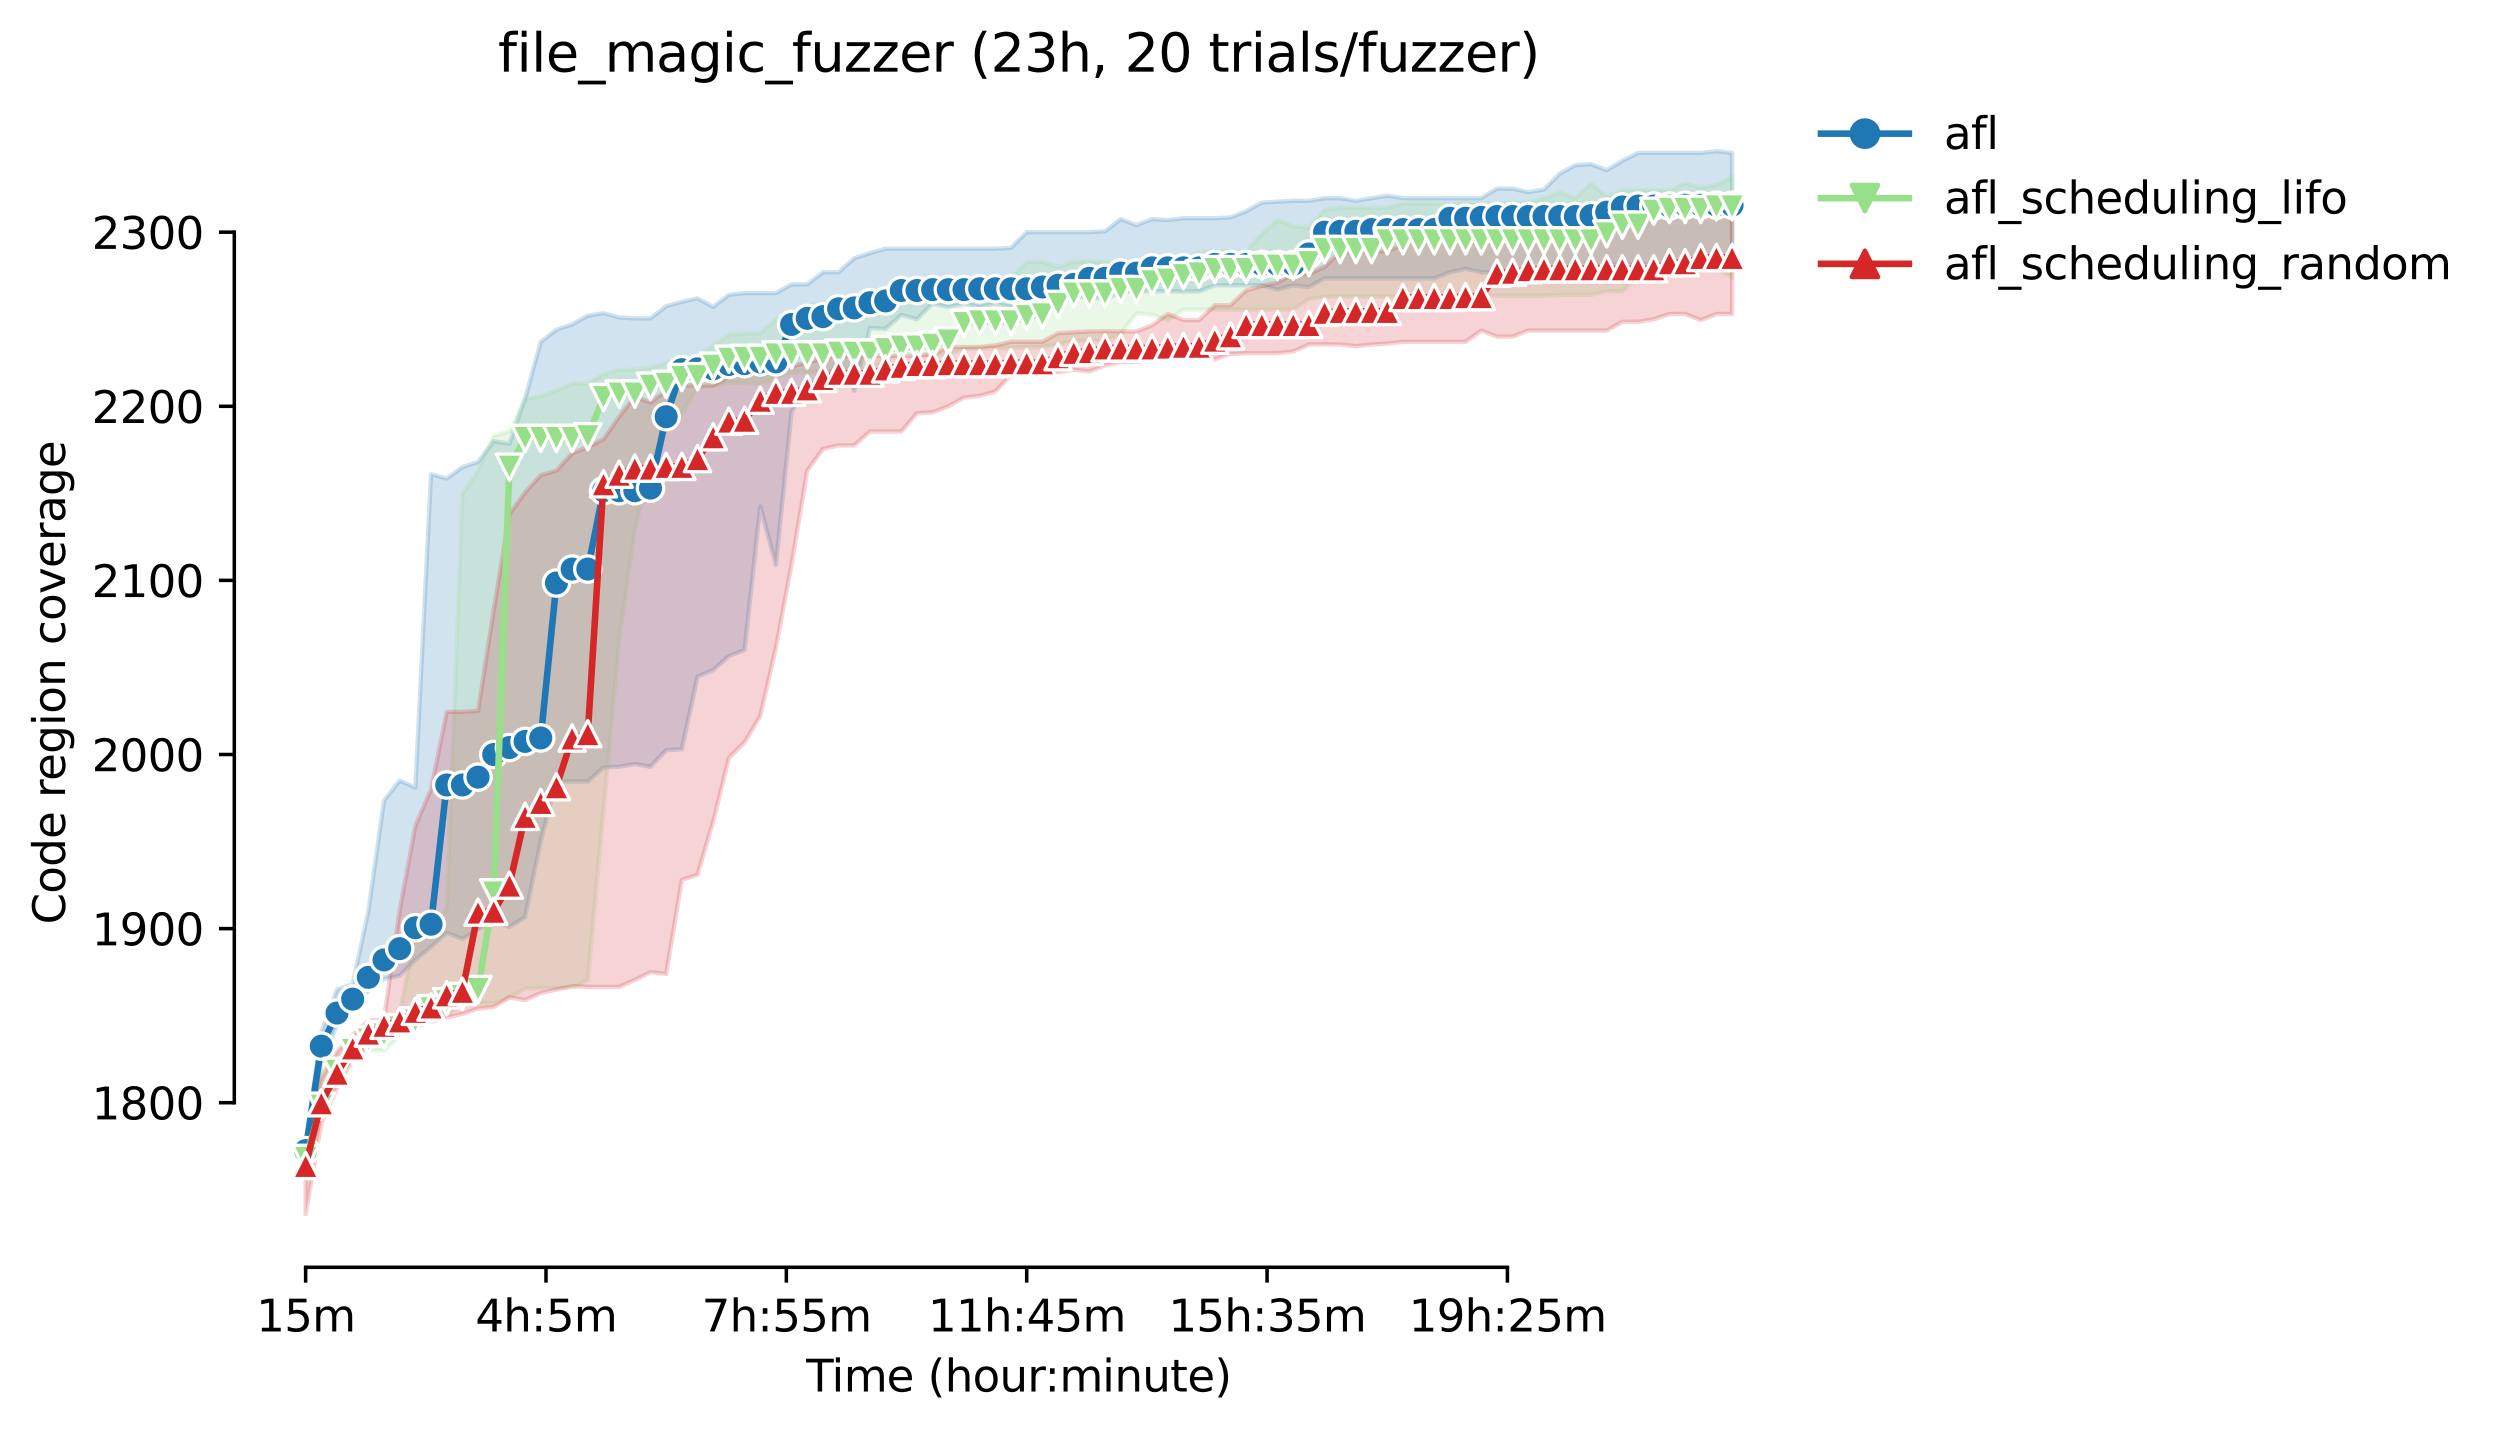 <?xml version="1.0" encoding="utf-8" standalone="no"?>
<!DOCTYPE svg PUBLIC "-//W3C//DTD SVG 1.1//EN"
  "http://www.w3.org/Graphics/SVG/1.1/DTD/svg11.dtd">
<svg height="325.986pt" version="1.1" viewBox="0 0 568.986 325.986" width="568.986pt" xmlns="http://www.w3.org/2000/svg" xmlns:xlink="http://www.w3.org/1999/xlink">
 <defs>
  <style type="text/css">*{stroke-linecap:butt;stroke-linejoin:round;}</style>
 </defs>
 <g id="figure_1">
  <g id="patch_1">
   <path d="M 0 325.986 
L 568.986 325.986 
L 568.986 0 
L 0 0 
z
" style="fill:#ffffff;"/>
  </g>
  <g id="axes_1">
   <g id="patch_2">
    <path d="M 53.328 288.43 
L 410.448 288.43 
L 410.448 22.318 
L 53.328 22.318 
z
" style="fill:#ffffff;"/>
   </g>
   <g id="PolyCollection_1">
    <defs>
     <path d="M 69.561 -65.899 
L 69.561 -60.946 
L 73.128 -84.127 
L 76.696 -92.647 
L 80.264 -97.402 
L 83.831 -100.374 
L 87.399 -103.148 
L 90.967 -103.941 
L 94.534 -107.507 
L 98.102 -110.479 
L 101.67 -113.649 
L 105.237 -112.262 
L 108.805 -114.442 
L 112.372 -116.581 
L 115.94 -115.036 
L 119.508 -117.215 
L 123.075 -134.602 
L 126.643 -148.124 
L 130.211 -148.124 
L 133.778 -148.124 
L 137.346 -151.294 
L 140.913 -151.492 
L 144.481 -152.087 
L 148.049 -151.492 
L 151.616 -155.257 
L 155.184 -155.455 
L 158.752 -171.999 
L 162.319 -173.485 
L 165.887 -176.655 
L 169.455 -178.042 
L 173.022 -210.734 
L 176.59 -197.459 
L 180.157 -232.331 
L 183.725 -237.482 
L 187.293 -237.878 
L 190.86 -244.02 
L 194.428 -237.086 
L 197.996 -251.346 
L 201.563 -251.153 
L 205.131 -254.318 
L 208.699 -253.333 
L 212.266 -256.899 
L 215.834 -256.107 
L 219.401 -256.879 
L 222.969 -256.107 
L 226.537 -256.899 
L 230.104 -256.107 
L 233.672 -258.286 
L 237.24 -258.286 
L 240.807 -258.286 
L 244.375 -258.286 
L 247.942 -258.484 
L 251.51 -257.692 
L 255.078 -259.673 
L 258.645 -259.673 
L 262.213 -259.673 
L 265.781 -259.673 
L 269.348 -259.663 
L 272.916 -259.673 
L 276.484 -261.06 
L 280.051 -261.06 
L 283.619 -261.06 
L 287.186 -261.06 
L 290.754 -260.069 
L 294.322 -261.06 
L 297.889 -260.659 
L 301.457 -262.645 
L 305.025 -262.645 
L 308.592 -262.645 
L 312.16 -262.645 
L 315.727 -262.645 
L 319.295 -262.645 
L 322.863 -262.645 
L 326.43 -262.635 
L 329.998 -264.032 
L 333.566 -264.814 
L 337.133 -264.032 
L 340.701 -264.032 
L 344.269 -264.032 
L 347.836 -264.032 
L 351.404 -264.032 
L 354.971 -264.032 
L 358.539 -264.032 
L 362.107 -265.022 
L 365.674 -265.815 
L 369.242 -265.815 
L 372.81 -265.815 
L 376.377 -265.815 
L 379.945 -265.815 
L 383.513 -265.815 
L 387.08 -265.815 
L 390.648 -266.806 
L 394.215 -265.815 
L 394.215 -291.176 
L 394.215 -291.176 
L 390.648 -291.572 
L 387.08 -291.176 
L 383.513 -291.176 
L 379.945 -291.176 
L 376.377 -291.176 
L 372.81 -291.176 
L 369.242 -289.393 
L 365.674 -287.248 
L 362.107 -288.6 
L 358.539 -288.402 
L 354.971 -286.421 
L 351.404 -282.854 
L 347.836 -282.26 
L 344.269 -283.053 
L 340.701 -283.053 
L 337.133 -280.873 
L 333.566 -280.873 
L 329.998 -280.873 
L 326.43 -280.873 
L 322.863 -280.873 
L 319.295 -280.888 
L 315.727 -281.467 
L 312.16 -280.873 
L 308.592 -280.279 
L 305.025 -280.873 
L 301.457 -280.873 
L 297.889 -280.279 
L 294.322 -280.279 
L 290.754 -280.081 
L 287.186 -279.882 
L 283.619 -277.901 
L 280.051 -276.514 
L 276.484 -276.316 
L 272.916 -276.316 
L 269.348 -276.316 
L 265.781 -275.92 
L 262.213 -276.118 
L 258.645 -274.731 
L 255.078 -276.123 
L 251.51 -273.344 
L 247.942 -273.146 
L 244.375 -273.146 
L 240.807 -273.146 
L 237.24 -273.146 
L 233.672 -273.146 
L 230.104 -269.58 
L 226.537 -269.381 
L 222.969 -269.381 
L 219.401 -269.381 
L 215.834 -269.381 
L 212.266 -269.381 
L 208.699 -269.381 
L 205.131 -269.381 
L 201.563 -269.381 
L 197.996 -268.391 
L 194.428 -267.202 
L 190.86 -264.032 
L 187.293 -264.032 
L 183.725 -261.258 
L 180.157 -261.258 
L 176.59 -259.277 
L 173.022 -259.277 
L 169.455 -259.277 
L 165.887 -258.88 
L 162.319 -256.136 
L 158.752 -258.088 
L 155.184 -257.295 
L 151.616 -256.305 
L 148.049 -253.531 
L 144.481 -253.531 
L 140.913 -253.729 
L 137.346 -254.72 
L 133.778 -254.125 
L 130.211 -252.144 
L 126.643 -250.955 
L 123.075 -248.181 
L 119.508 -235.303 
L 115.94 -225 
L 112.372 -225.594 
L 108.805 -220.839 
L 105.237 -219.65 
L 101.67 -217.074 
L 98.102 -218.065 
L 94.534 -146.737 
L 90.967 -148.322 
L 87.399 -143.765 
L 83.831 -118.578 
L 80.264 -101.959 
L 76.696 -100.77 
L 73.128 -91.062 
L 69.561 -65.899 
z
" id="mb7a21bd618" style="stroke:#1f77b4;stroke-opacity:0.2;"/>
    </defs>
    <g clip-path="url(#pafa59a3f7e)">
     <use style="fill:#1f77b4;fill-opacity:0.2;stroke:#1f77b4;stroke-opacity:0.2;" x="0" xlink:href="#mb7a21bd618" y="325.986"/>
    </g>
   </g>
   <g id="PolyCollection_2">
    <defs>
     <path d="M 69.561 -66.895 
L 69.561 -58.568 
L 73.128 -72.438 
L 76.696 -80.957 
L 80.264 -84.92 
L 83.831 -86.901 
L 87.399 -86.901 
L 90.967 -90.071 
L 94.534 -91.656 
L 98.102 -95.025 
L 101.67 -95.223 
L 105.237 -97.204 
L 108.805 -97.6 
L 112.372 -97.6 
L 115.94 -98.987 
L 119.508 -100.969 
L 123.075 -101.167 
L 126.643 -101.167 
L 130.211 -101.167 
L 133.778 -102.95 
L 137.346 -141.586 
L 140.913 -180.42 
L 144.481 -205.385 
L 148.049 -221.037 
L 151.616 -227.972 
L 155.184 -231.934 
L 158.752 -237.675 
L 162.319 -238.076 
L 165.887 -238.869 
L 169.455 -238.869 
L 173.022 -238.671 
L 176.59 -240.058 
L 180.157 -241.247 
L 183.725 -241.247 
L 187.293 -241.247 
L 190.86 -241.841 
L 194.428 -242.039 
L 197.996 -242.039 
L 201.563 -243.624 
L 205.131 -245.407 
L 208.699 -245.407 
L 212.266 -245.011 
L 215.834 -245.407 
L 219.401 -246.596 
L 222.969 -246.794 
L 226.537 -246.794 
L 230.104 -246.794 
L 233.672 -246.992 
L 237.24 -246.992 
L 240.807 -247.587 
L 244.375 -248.379 
L 247.942 -248.379 
L 251.51 -248.379 
L 255.078 -249.964 
L 258.645 -254.71 
L 262.213 -254.323 
L 265.781 -253.11 
L 269.348 -255.512 
L 272.916 -255.512 
L 276.484 -255.512 
L 280.051 -255.512 
L 283.619 -255.512 
L 287.186 -255.512 
L 290.754 -255.512 
L 294.322 -255.507 
L 297.889 -257.89 
L 301.457 -258.464 
L 305.025 -258.484 
L 308.592 -258.484 
L 312.16 -258.484 
L 315.727 -258.484 
L 319.295 -258.464 
L 322.863 -258.682 
L 326.43 -258.682 
L 329.998 -258.088 
L 333.566 -258.682 
L 337.133 -258.682 
L 340.701 -258.682 
L 344.269 -258.682 
L 347.836 -258.682 
L 351.404 -258.682 
L 354.971 -258.88 
L 358.539 -258.88 
L 362.107 -258.88 
L 365.674 -259.673 
L 369.242 -259.673 
L 372.81 -263.041 
L 376.377 -263.041 
L 379.945 -263.239 
L 383.513 -264.824 
L 387.08 -265.419 
L 390.648 -264.824 
L 394.215 -262.843 
L 394.215 -285.836 
L 394.215 -285.836 
L 390.648 -283.845 
L 387.08 -283.251 
L 383.513 -284.241 
L 379.945 -282.656 
L 376.377 -282.656 
L 372.81 -282.656 
L 369.242 -282.656 
L 365.674 -281.269 
L 362.107 -284.241 
L 358.539 -280.873 
L 354.971 -282.26 
L 351.404 -280.908 
L 347.836 -279.882 
L 344.269 -279.684 
L 340.701 -279.684 
L 337.133 -279.684 
L 333.566 -279.882 
L 329.998 -279.491 
L 326.43 -279.684 
L 322.863 -279.684 
L 319.295 -279.684 
L 315.727 -278.694 
L 312.16 -278.694 
L 308.592 -278.694 
L 305.025 -278.694 
L 301.457 -278.297 
L 297.889 -274.137 
L 294.322 -274.533 
L 290.754 -275.92 
L 287.186 -272.76 
L 283.619 -268.787 
L 280.051 -268.787 
L 276.484 -268.787 
L 272.916 -268.589 
L 269.348 -266.806 
L 265.781 -266.409 
L 262.213 -266.409 
L 258.645 -266.409 
L 255.078 -266.409 
L 251.51 -266.409 
L 247.942 -266.409 
L 244.375 -266.409 
L 240.807 -265.221 
L 237.24 -266.409 
L 233.672 -266.409 
L 230.104 -262.645 
L 226.537 -262.447 
L 222.969 -262.447 
L 219.401 -262.05 
L 215.834 -259.287 
L 212.266 -259.078 
L 208.699 -259.673 
L 205.131 -259.673 
L 201.563 -256.899 
L 197.996 -256.899 
L 194.428 -256.899 
L 190.86 -258.484 
L 187.293 -256.899 
L 183.725 -256.503 
L 180.157 -253.333 
L 176.59 -253.333 
L 173.022 -250.163 
L 169.455 -250.024 
L 165.887 -249.766 
L 162.319 -247.389 
L 158.752 -244.813 
L 155.184 -244.219 
L 151.616 -243.426 
L 148.049 -242.237 
L 144.481 -241.841 
L 140.913 -241.841 
L 137.346 -240.85 
L 133.778 -238.671 
L 130.211 -238.671 
L 126.643 -237.086 
L 123.075 -235.897 
L 119.508 -235.104 
L 115.94 -227.774 
L 112.372 -226.783 
L 108.805 -218.858 
L 105.237 -213.508 
L 101.67 -118.999 
L 98.102 -114.442 
L 94.534 -113.278 
L 90.967 -95.619 
L 87.399 -92.449 
L 83.831 -90.666 
L 80.264 -89.477 
L 76.696 -85.316 
L 73.128 -82.146 
L 69.561 -66.895 
z
" id="m8ee9363bc3" style="stroke:#98df8a;stroke-opacity:0.2;"/>
    </defs>
    <g clip-path="url(#pafa59a3f7e)">
     <use style="fill:#98df8a;fill-opacity:0.2;stroke:#98df8a;stroke-opacity:0.2;" x="0" xlink:href="#m8ee9363bc3" y="325.986"/>
    </g>
   </g>
   <g id="PolyCollection_3">
    <defs>
     <path d="M 69.561 -64.71 
L 69.561 -49.652 
L 73.128 -70.258 
L 76.696 -78.381 
L 80.264 -84.92 
L 83.831 -88.09 
L 87.399 -89.081 
L 90.967 -91.26 
L 94.534 -92.251 
L 98.102 -93.44 
L 101.67 -94.43 
L 105.237 -95.223 
L 108.805 -96.412 
L 112.372 -96.808 
L 115.94 -98.987 
L 119.508 -98.383 
L 123.075 -99.978 
L 126.643 -100.77 
L 130.211 -101.558 
L 133.778 -101.365 
L 137.346 -101.365 
L 140.913 -101.365 
L 144.481 -102.95 
L 148.049 -104.733 
L 151.616 -104.337 
L 155.184 -125.735 
L 158.752 -126.924 
L 162.319 -139.01 
L 165.887 -153.474 
L 169.455 -157.04 
L 173.022 -162.984 
L 176.59 -178.543 
L 180.157 -197.563 
L 183.725 -218.858 
L 187.293 -223.811 
L 190.86 -224.603 
L 194.428 -224.603 
L 197.996 -227.774 
L 201.563 -227.774 
L 205.131 -227.774 
L 208.699 -231.934 
L 212.266 -232.132 
L 215.834 -233.519 
L 219.401 -235.491 
L 222.969 -235.897 
L 226.537 -236.888 
L 230.104 -240.652 
L 233.672 -240.652 
L 237.24 -240.652 
L 240.807 -241.247 
L 244.375 -241.841 
L 247.942 -241.445 
L 251.51 -242.827 
L 255.078 -243.614 
L 258.645 -243.624 
L 262.213 -244.219 
L 265.781 -244.813 
L 269.348 -244.813 
L 272.916 -244.417 
L 276.484 -244.219 
L 280.051 -245.407 
L 283.619 -245.605 
L 287.186 -245.605 
L 290.754 -245.605 
L 294.322 -246.002 
L 297.889 -247.587 
L 301.457 -247.587 
L 305.025 -247.587 
L 308.592 -247.191 
L 312.16 -247.577 
L 315.727 -247.785 
L 319.295 -248.181 
L 322.863 -248.181 
L 326.43 -248.181 
L 329.998 -248.181 
L 333.566 -248.181 
L 337.133 -250.757 
L 340.701 -249.37 
L 344.269 -249.37 
L 347.836 -250.757 
L 351.404 -250.757 
L 354.971 -250.757 
L 358.539 -250.757 
L 362.107 -250.757 
L 365.674 -250.757 
L 369.242 -252.738 
L 372.81 -252.738 
L 376.377 -253.328 
L 379.945 -254.521 
L 383.513 -254.521 
L 387.08 -253.135 
L 390.648 -254.521 
L 394.215 -254.521 
L 394.215 -278.694 
L 394.215 -278.694 
L 390.648 -278.297 
L 387.08 -279.486 
L 383.513 -278.297 
L 379.945 -278.297 
L 376.377 -278.297 
L 372.81 -278.099 
L 369.242 -278.099 
L 365.674 -278.099 
L 362.107 -279.09 
L 358.539 -277.109 
L 354.971 -277.109 
L 351.404 -278.694 
L 347.836 -276.712 
L 344.269 -273.938 
L 340.701 -273.938 
L 337.133 -276.524 
L 333.566 -273.552 
L 329.998 -271.561 
L 326.43 -271.561 
L 322.863 -272.75 
L 319.295 -270.372 
L 315.727 -268.787 
L 312.16 -268.787 
L 308.592 -268.589 
L 305.025 -268.589 
L 301.457 -265.221 
L 297.889 -263.636 
L 294.322 -263.636 
L 290.754 -261.654 
L 287.186 -260.862 
L 283.619 -259.871 
L 280.051 -256.503 
L 276.484 -256.503 
L 272.916 -253.135 
L 269.348 -253.164 
L 265.781 -254.521 
L 262.213 -251.946 
L 258.645 -250.559 
L 255.078 -250.559 
L 251.51 -250.589 
L 247.942 -250.559 
L 244.375 -250.361 
L 240.807 -250.163 
L 237.24 -248.181 
L 233.672 -248.181 
L 230.104 -248.181 
L 226.537 -247.389 
L 222.969 -246.992 
L 219.401 -246.992 
L 215.834 -246.997 
L 212.266 -245.407 
L 208.699 -245.011 
L 205.131 -245.011 
L 201.563 -245.011 
L 197.996 -245.011 
L 194.428 -245.011 
L 190.86 -245.011 
L 187.293 -244.417 
L 183.725 -243.446 
L 180.157 -242.633 
L 176.59 -241.841 
L 173.022 -241.841 
L 169.455 -241.445 
L 165.887 -240.256 
L 162.319 -238.275 
L 158.752 -238.275 
L 155.184 -238.275 
L 151.616 -237.086 
L 148.049 -234.352 
L 144.481 -235.699 
L 140.913 -231.142 
L 137.346 -225.99 
L 133.778 -224.207 
L 130.211 -222.82 
L 126.643 -218.858 
L 123.075 -217.867 
L 119.508 -213.904 
L 115.94 -208.951 
L 112.372 -187.156 
L 108.805 -164.173 
L 105.237 -163.975 
L 101.67 -163.975 
L 98.102 -146.341 
L 94.534 -138.019 
L 90.967 -118.801 
L 87.399 -94.034 
L 83.831 -93.638 
L 80.264 -90.468 
L 76.696 -86.703 
L 73.128 -80.561 
L 69.561 -64.71 
z
" id="mf75253e499" style="stroke:#d62728;stroke-opacity:0.2;"/>
    </defs>
    <g clip-path="url(#pafa59a3f7e)">
     <use style="fill:#d62728;fill-opacity:0.2;stroke:#d62728;stroke-opacity:0.2;" x="0" xlink:href="#mf75253e499" y="325.986"/>
    </g>
   </g>
   <g id="matplotlib.axis_1">
    <g id="xtick_1">
     <g id="line2d_1">
      <defs>
       <path d="M 0 0 
L 0 3.5 
" id="m87279fc47b" style="stroke:#000000;stroke-width:0.8;"/>
      </defs>
      <g>
       <use style="stroke:#000000;stroke-width:0.8;" x="69.561" xlink:href="#m87279fc47b" y="288.43"/>
      </g>
     </g>
     <g id="text_1">
      <!-- 15m -->
      <g transform="translate(58.328 303.029)scale(0.1 -0.1)">
       <defs>
        <path d="M 794 531 
L 1825 531 
L 1825 4091 
L 703 3866 
L 703 4441 
L 1819 4666 
L 2450 4666 
L 2450 531 
L 3481 531 
L 3481 0 
L 794 0 
L 794 531 
z
" id="DejaVuSans-31" transform="scale(0.016)"/>
        <path d="M 691 4666 
L 3169 4666 
L 3169 4134 
L 1269 4134 
L 1269 2991 
Q 1406 3038 1543 3061 
Q 1681 3084 1819 3084 
Q 2600 3084 3056 2656 
Q 3513 2228 3513 1497 
Q 3513 744 3044 326 
Q 2575 -91 1722 -91 
Q 1428 -91 1123 -41 
Q 819 9 494 109 
L 494 744 
Q 775 591 1075 516 
Q 1375 441 1709 441 
Q 2250 441 2565 725 
Q 2881 1009 2881 1497 
Q 2881 1984 2565 2268 
Q 2250 2553 1709 2553 
Q 1456 2553 1204 2497 
Q 953 2441 691 2322 
L 691 4666 
z
" id="DejaVuSans-35" transform="scale(0.016)"/>
        <path d="M 3328 2828 
Q 3544 3216 3844 3400 
Q 4144 3584 4550 3584 
Q 5097 3584 5394 3201 
Q 5691 2819 5691 2113 
L 5691 0 
L 5113 0 
L 5113 2094 
Q 5113 2597 4934 2840 
Q 4756 3084 4391 3084 
Q 3944 3084 3684 2787 
Q 3425 2491 3425 1978 
L 3425 0 
L 2847 0 
L 2847 2094 
Q 2847 2600 2669 2842 
Q 2491 3084 2119 3084 
Q 1678 3084 1418 2786 
Q 1159 2488 1159 1978 
L 1159 0 
L 581 0 
L 581 3500 
L 1159 3500 
L 1159 2956 
Q 1356 3278 1631 3431 
Q 1906 3584 2284 3584 
Q 2666 3584 2933 3390 
Q 3200 3197 3328 2828 
z
" id="DejaVuSans-6d" transform="scale(0.016)"/>
       </defs>
       <use xlink:href="#DejaVuSans-31"/>
       <use x="63.623" xlink:href="#DejaVuSans-35"/>
       <use x="127.246" xlink:href="#DejaVuSans-6d"/>
      </g>
     </g>
    </g>
    <g id="xtick_2">
     <g id="line2d_2">
      <g>
       <use style="stroke:#000000;stroke-width:0.8;" x="124.265" xlink:href="#m87279fc47b" y="288.43"/>
      </g>
     </g>
     <g id="text_2">
      <!-- 4h:5m -->
      <g transform="translate(108.179 303.029)scale(0.1 -0.1)">
       <defs>
        <path d="M 2419 4116 
L 825 1625 
L 2419 1625 
L 2419 4116 
z
M 2253 4666 
L 3047 4666 
L 3047 1625 
L 3713 1625 
L 3713 1100 
L 3047 1100 
L 3047 0 
L 2419 0 
L 2419 1100 
L 313 1100 
L 313 1709 
L 2253 4666 
z
" id="DejaVuSans-34" transform="scale(0.016)"/>
        <path d="M 3513 2113 
L 3513 0 
L 2938 0 
L 2938 2094 
Q 2938 2591 2744 2837 
Q 2550 3084 2163 3084 
Q 1697 3084 1428 2787 
Q 1159 2491 1159 1978 
L 1159 0 
L 581 0 
L 581 4863 
L 1159 4863 
L 1159 2956 
Q 1366 3272 1645 3428 
Q 1925 3584 2291 3584 
Q 2894 3584 3203 3211 
Q 3513 2838 3513 2113 
z
" id="DejaVuSans-68" transform="scale(0.016)"/>
        <path d="M 750 794 
L 1409 794 
L 1409 0 
L 750 0 
L 750 794 
z
M 750 3309 
L 1409 3309 
L 1409 2516 
L 750 2516 
L 750 3309 
z
" id="DejaVuSans-3a" transform="scale(0.016)"/>
       </defs>
       <use xlink:href="#DejaVuSans-34"/>
       <use x="63.623" xlink:href="#DejaVuSans-68"/>
       <use x="127.002" xlink:href="#DejaVuSans-3a"/>
       <use x="160.693" xlink:href="#DejaVuSans-35"/>
       <use x="224.316" xlink:href="#DejaVuSans-6d"/>
      </g>
     </g>
    </g>
    <g id="xtick_3">
     <g id="line2d_3">
      <g>
       <use style="stroke:#000000;stroke-width:0.8;" x="178.968" xlink:href="#m87279fc47b" y="288.43"/>
      </g>
     </g>
     <g id="text_3">
      <!-- 7h:55m -->
      <g transform="translate(159.701 303.029)scale(0.1 -0.1)">
       <defs>
        <path d="M 525 4666 
L 3525 4666 
L 3525 4397 
L 1831 0 
L 1172 0 
L 2766 4134 
L 525 4134 
L 525 4666 
z
" id="DejaVuSans-37" transform="scale(0.016)"/>
       </defs>
       <use xlink:href="#DejaVuSans-37"/>
       <use x="63.623" xlink:href="#DejaVuSans-68"/>
       <use x="127.002" xlink:href="#DejaVuSans-3a"/>
       <use x="160.693" xlink:href="#DejaVuSans-35"/>
       <use x="224.316" xlink:href="#DejaVuSans-35"/>
       <use x="287.939" xlink:href="#DejaVuSans-6d"/>
      </g>
     </g>
    </g>
    <g id="xtick_4">
     <g id="line2d_4">
      <g>
       <use style="stroke:#000000;stroke-width:0.8;" x="233.672" xlink:href="#m87279fc47b" y="288.43"/>
      </g>
     </g>
     <g id="text_4">
      <!-- 11h:45m -->
      <g transform="translate(211.224 303.029)scale(0.1 -0.1)">
       <use xlink:href="#DejaVuSans-31"/>
       <use x="63.623" xlink:href="#DejaVuSans-31"/>
       <use x="127.246" xlink:href="#DejaVuSans-68"/>
       <use x="190.625" xlink:href="#DejaVuSans-3a"/>
       <use x="224.316" xlink:href="#DejaVuSans-34"/>
       <use x="287.939" xlink:href="#DejaVuSans-35"/>
       <use x="351.562" xlink:href="#DejaVuSans-6d"/>
      </g>
     </g>
    </g>
    <g id="xtick_5">
     <g id="line2d_5">
      <g>
       <use style="stroke:#000000;stroke-width:0.8;" x="288.376" xlink:href="#m87279fc47b" y="288.43"/>
      </g>
     </g>
     <g id="text_5">
      <!-- 15h:35m -->
      <g transform="translate(265.927 303.029)scale(0.1 -0.1)">
       <defs>
        <path d="M 2597 2516 
Q 3050 2419 3304 2112 
Q 3559 1806 3559 1356 
Q 3559 666 3084 287 
Q 2609 -91 1734 -91 
Q 1441 -91 1130 -33 
Q 819 25 488 141 
L 488 750 
Q 750 597 1062 519 
Q 1375 441 1716 441 
Q 2309 441 2620 675 
Q 2931 909 2931 1356 
Q 2931 1769 2642 2001 
Q 2353 2234 1838 2234 
L 1294 2234 
L 1294 2753 
L 1863 2753 
Q 2328 2753 2575 2939 
Q 2822 3125 2822 3475 
Q 2822 3834 2567 4026 
Q 2313 4219 1838 4219 
Q 1578 4219 1281 4162 
Q 984 4106 628 3988 
L 628 4550 
Q 988 4650 1302 4700 
Q 1616 4750 1894 4750 
Q 2613 4750 3031 4423 
Q 3450 4097 3450 3541 
Q 3450 3153 3228 2886 
Q 3006 2619 2597 2516 
z
" id="DejaVuSans-33" transform="scale(0.016)"/>
       </defs>
       <use xlink:href="#DejaVuSans-31"/>
       <use x="63.623" xlink:href="#DejaVuSans-35"/>
       <use x="127.246" xlink:href="#DejaVuSans-68"/>
       <use x="190.625" xlink:href="#DejaVuSans-3a"/>
       <use x="224.316" xlink:href="#DejaVuSans-33"/>
       <use x="287.939" xlink:href="#DejaVuSans-35"/>
       <use x="351.562" xlink:href="#DejaVuSans-6d"/>
      </g>
     </g>
    </g>
    <g id="xtick_6">
     <g id="line2d_6">
      <g>
       <use style="stroke:#000000;stroke-width:0.8;" x="343.079" xlink:href="#m87279fc47b" y="288.43"/>
      </g>
     </g>
     <g id="text_6">
      <!-- 19h:25m -->
      <g transform="translate(320.631 303.029)scale(0.1 -0.1)">
       <defs>
        <path d="M 703 97 
L 703 672 
Q 941 559 1184 500 
Q 1428 441 1663 441 
Q 2288 441 2617 861 
Q 2947 1281 2994 2138 
Q 2813 1869 2534 1725 
Q 2256 1581 1919 1581 
Q 1219 1581 811 2004 
Q 403 2428 403 3163 
Q 403 3881 828 4315 
Q 1253 4750 1959 4750 
Q 2769 4750 3195 4129 
Q 3622 3509 3622 2328 
Q 3622 1225 3098 567 
Q 2575 -91 1691 -91 
Q 1453 -91 1209 -44 
Q 966 3 703 97 
z
M 1959 2075 
Q 2384 2075 2632 2365 
Q 2881 2656 2881 3163 
Q 2881 3666 2632 3958 
Q 2384 4250 1959 4250 
Q 1534 4250 1286 3958 
Q 1038 3666 1038 3163 
Q 1038 2656 1286 2365 
Q 1534 2075 1959 2075 
z
" id="DejaVuSans-39" transform="scale(0.016)"/>
        <path d="M 1228 531 
L 3431 531 
L 3431 0 
L 469 0 
L 469 531 
Q 828 903 1448 1529 
Q 2069 2156 2228 2338 
Q 2531 2678 2651 2914 
Q 2772 3150 2772 3378 
Q 2772 3750 2511 3984 
Q 2250 4219 1831 4219 
Q 1534 4219 1204 4116 
Q 875 4013 500 3803 
L 500 4441 
Q 881 4594 1212 4672 
Q 1544 4750 1819 4750 
Q 2544 4750 2975 4387 
Q 3406 4025 3406 3419 
Q 3406 3131 3298 2873 
Q 3191 2616 2906 2266 
Q 2828 2175 2409 1742 
Q 1991 1309 1228 531 
z
" id="DejaVuSans-32" transform="scale(0.016)"/>
       </defs>
       <use xlink:href="#DejaVuSans-31"/>
       <use x="63.623" xlink:href="#DejaVuSans-39"/>
       <use x="127.246" xlink:href="#DejaVuSans-68"/>
       <use x="190.625" xlink:href="#DejaVuSans-3a"/>
       <use x="224.316" xlink:href="#DejaVuSans-32"/>
       <use x="287.939" xlink:href="#DejaVuSans-35"/>
       <use x="351.562" xlink:href="#DejaVuSans-6d"/>
      </g>
     </g>
    </g>
    <g id="text_7">
     <!-- Time (hour:minute) -->
     <g transform="translate(183.481 316.707)scale(0.1 -0.1)">
      <defs>
       <path d="M -19 4666 
L 3928 4666 
L 3928 4134 
L 2272 4134 
L 2272 0 
L 1638 0 
L 1638 4134 
L -19 4134 
L -19 4666 
z
" id="DejaVuSans-54" transform="scale(0.016)"/>
       <path d="M 603 3500 
L 1178 3500 
L 1178 0 
L 603 0 
L 603 3500 
z
M 603 4863 
L 1178 4863 
L 1178 4134 
L 603 4134 
L 603 4863 
z
" id="DejaVuSans-69" transform="scale(0.016)"/>
       <path d="M 3597 1894 
L 3597 1613 
L 953 1613 
Q 991 1019 1311 708 
Q 1631 397 2203 397 
Q 2534 397 2845 478 
Q 3156 559 3463 722 
L 3463 178 
Q 3153 47 2828 -22 
Q 2503 -91 2169 -91 
Q 1331 -91 842 396 
Q 353 884 353 1716 
Q 353 2575 817 3079 
Q 1281 3584 2069 3584 
Q 2775 3584 3186 3129 
Q 3597 2675 3597 1894 
z
M 3022 2063 
Q 3016 2534 2758 2815 
Q 2500 3097 2075 3097 
Q 1594 3097 1305 2825 
Q 1016 2553 972 2059 
L 3022 2063 
z
" id="DejaVuSans-65" transform="scale(0.016)"/>
       <path id="DejaVuSans-20" transform="scale(0.016)"/>
       <path d="M 1984 4856 
Q 1566 4138 1362 3434 
Q 1159 2731 1159 2009 
Q 1159 1288 1364 580 
Q 1569 -128 1984 -844 
L 1484 -844 
Q 1016 -109 783 600 
Q 550 1309 550 2009 
Q 550 2706 781 3412 
Q 1013 4119 1484 4856 
L 1984 4856 
z
" id="DejaVuSans-28" transform="scale(0.016)"/>
       <path d="M 1959 3097 
Q 1497 3097 1228 2736 
Q 959 2375 959 1747 
Q 959 1119 1226 758 
Q 1494 397 1959 397 
Q 2419 397 2687 759 
Q 2956 1122 2956 1747 
Q 2956 2369 2687 2733 
Q 2419 3097 1959 3097 
z
M 1959 3584 
Q 2709 3584 3137 3096 
Q 3566 2609 3566 1747 
Q 3566 888 3137 398 
Q 2709 -91 1959 -91 
Q 1206 -91 779 398 
Q 353 888 353 1747 
Q 353 2609 779 3096 
Q 1206 3584 1959 3584 
z
" id="DejaVuSans-6f" transform="scale(0.016)"/>
       <path d="M 544 1381 
L 544 3500 
L 1119 3500 
L 1119 1403 
Q 1119 906 1312 657 
Q 1506 409 1894 409 
Q 2359 409 2629 706 
Q 2900 1003 2900 1516 
L 2900 3500 
L 3475 3500 
L 3475 0 
L 2900 0 
L 2900 538 
Q 2691 219 2414 64 
Q 2138 -91 1772 -91 
Q 1169 -91 856 284 
Q 544 659 544 1381 
z
M 1991 3584 
L 1991 3584 
z
" id="DejaVuSans-75" transform="scale(0.016)"/>
       <path d="M 2631 2963 
Q 2534 3019 2420 3045 
Q 2306 3072 2169 3072 
Q 1681 3072 1420 2755 
Q 1159 2438 1159 1844 
L 1159 0 
L 581 0 
L 581 3500 
L 1159 3500 
L 1159 2956 
Q 1341 3275 1631 3429 
Q 1922 3584 2338 3584 
Q 2397 3584 2469 3576 
Q 2541 3569 2628 3553 
L 2631 2963 
z
" id="DejaVuSans-72" transform="scale(0.016)"/>
       <path d="M 3513 2113 
L 3513 0 
L 2938 0 
L 2938 2094 
Q 2938 2591 2744 2837 
Q 2550 3084 2163 3084 
Q 1697 3084 1428 2787 
Q 1159 2491 1159 1978 
L 1159 0 
L 581 0 
L 581 3500 
L 1159 3500 
L 1159 2956 
Q 1366 3272 1645 3428 
Q 1925 3584 2291 3584 
Q 2894 3584 3203 3211 
Q 3513 2838 3513 2113 
z
" id="DejaVuSans-6e" transform="scale(0.016)"/>
       <path d="M 1172 4494 
L 1172 3500 
L 2356 3500 
L 2356 3053 
L 1172 3053 
L 1172 1153 
Q 1172 725 1289 603 
Q 1406 481 1766 481 
L 2356 481 
L 2356 0 
L 1766 0 
Q 1100 0 847 248 
Q 594 497 594 1153 
L 594 3053 
L 172 3053 
L 172 3500 
L 594 3500 
L 594 4494 
L 1172 4494 
z
" id="DejaVuSans-74" transform="scale(0.016)"/>
       <path d="M 513 4856 
L 1013 4856 
Q 1481 4119 1714 3412 
Q 1947 2706 1947 2009 
Q 1947 1309 1714 600 
Q 1481 -109 1013 -844 
L 513 -844 
Q 928 -128 1133 580 
Q 1338 1288 1338 2009 
Q 1338 2731 1133 3434 
Q 928 4138 513 4856 
z
" id="DejaVuSans-29" transform="scale(0.016)"/>
      </defs>
      <use xlink:href="#DejaVuSans-54"/>
      <use x="57.959" xlink:href="#DejaVuSans-69"/>
      <use x="85.742" xlink:href="#DejaVuSans-6d"/>
      <use x="183.154" xlink:href="#DejaVuSans-65"/>
      <use x="244.678" xlink:href="#DejaVuSans-20"/>
      <use x="276.465" xlink:href="#DejaVuSans-28"/>
      <use x="315.479" xlink:href="#DejaVuSans-68"/>
      <use x="378.857" xlink:href="#DejaVuSans-6f"/>
      <use x="440.039" xlink:href="#DejaVuSans-75"/>
      <use x="503.418" xlink:href="#DejaVuSans-72"/>
      <use x="542.781" xlink:href="#DejaVuSans-3a"/>
      <use x="576.473" xlink:href="#DejaVuSans-6d"/>
      <use x="673.885" xlink:href="#DejaVuSans-69"/>
      <use x="701.668" xlink:href="#DejaVuSans-6e"/>
      <use x="765.047" xlink:href="#DejaVuSans-75"/>
      <use x="828.426" xlink:href="#DejaVuSans-74"/>
      <use x="867.635" xlink:href="#DejaVuSans-65"/>
      <use x="929.158" xlink:href="#DejaVuSans-29"/>
     </g>
    </g>
   </g>
   <g id="matplotlib.axis_2">
    <g id="ytick_1">
     <g id="line2d_7">
      <defs>
       <path d="M 0 0 
L -3.5 0 
" id="m29537ecc21" style="stroke:#000000;stroke-width:0.8;"/>
      </defs>
      <g>
       <use style="stroke:#000000;stroke-width:0.8;" x="53.328" xlink:href="#m29537ecc21" y="250.973"/>
      </g>
     </g>
     <g id="text_8">
      <!-- 1800 -->
      <g transform="translate(20.878 254.772)scale(0.1 -0.1)">
       <defs>
        <path d="M 2034 2216 
Q 1584 2216 1326 1975 
Q 1069 1734 1069 1313 
Q 1069 891 1326 650 
Q 1584 409 2034 409 
Q 2484 409 2743 651 
Q 3003 894 3003 1313 
Q 3003 1734 2745 1975 
Q 2488 2216 2034 2216 
z
M 1403 2484 
Q 997 2584 770 2862 
Q 544 3141 544 3541 
Q 544 4100 942 4425 
Q 1341 4750 2034 4750 
Q 2731 4750 3128 4425 
Q 3525 4100 3525 3541 
Q 3525 3141 3298 2862 
Q 3072 2584 2669 2484 
Q 3125 2378 3379 2068 
Q 3634 1759 3634 1313 
Q 3634 634 3220 271 
Q 2806 -91 2034 -91 
Q 1263 -91 848 271 
Q 434 634 434 1313 
Q 434 1759 690 2068 
Q 947 2378 1403 2484 
z
M 1172 3481 
Q 1172 3119 1398 2916 
Q 1625 2713 2034 2713 
Q 2441 2713 2670 2916 
Q 2900 3119 2900 3481 
Q 2900 3844 2670 4047 
Q 2441 4250 2034 4250 
Q 1625 4250 1398 4047 
Q 1172 3844 1172 3481 
z
" id="DejaVuSans-38" transform="scale(0.016)"/>
        <path d="M 2034 4250 
Q 1547 4250 1301 3770 
Q 1056 3291 1056 2328 
Q 1056 1369 1301 889 
Q 1547 409 2034 409 
Q 2525 409 2770 889 
Q 3016 1369 3016 2328 
Q 3016 3291 2770 3770 
Q 2525 4250 2034 4250 
z
M 2034 4750 
Q 2819 4750 3233 4129 
Q 3647 3509 3647 2328 
Q 3647 1150 3233 529 
Q 2819 -91 2034 -91 
Q 1250 -91 836 529 
Q 422 1150 422 2328 
Q 422 3509 836 4129 
Q 1250 4750 2034 4750 
z
" id="DejaVuSans-30" transform="scale(0.016)"/>
       </defs>
       <use xlink:href="#DejaVuSans-31"/>
       <use x="63.623" xlink:href="#DejaVuSans-38"/>
       <use x="127.246" xlink:href="#DejaVuSans-30"/>
       <use x="190.869" xlink:href="#DejaVuSans-30"/>
      </g>
     </g>
    </g>
    <g id="ytick_2">
     <g id="line2d_8">
      <g>
       <use style="stroke:#000000;stroke-width:0.8;" x="53.328" xlink:href="#m29537ecc21" y="211.347"/>
      </g>
     </g>
     <g id="text_9">
      <!-- 1900 -->
      <g transform="translate(20.878 215.146)scale(0.1 -0.1)">
       <use xlink:href="#DejaVuSans-31"/>
       <use x="63.623" xlink:href="#DejaVuSans-39"/>
       <use x="127.246" xlink:href="#DejaVuSans-30"/>
       <use x="190.869" xlink:href="#DejaVuSans-30"/>
      </g>
     </g>
    </g>
    <g id="ytick_3">
     <g id="line2d_9">
      <g>
       <use style="stroke:#000000;stroke-width:0.8;" x="53.328" xlink:href="#m29537ecc21" y="171.72"/>
      </g>
     </g>
     <g id="text_10">
      <!-- 2000 -->
      <g transform="translate(20.878 175.519)scale(0.1 -0.1)">
       <use xlink:href="#DejaVuSans-32"/>
       <use x="63.623" xlink:href="#DejaVuSans-30"/>
       <use x="127.246" xlink:href="#DejaVuSans-30"/>
       <use x="190.869" xlink:href="#DejaVuSans-30"/>
      </g>
     </g>
    </g>
    <g id="ytick_4">
     <g id="line2d_10">
      <g>
       <use style="stroke:#000000;stroke-width:0.8;" x="53.328" xlink:href="#m29537ecc21" y="132.094"/>
      </g>
     </g>
     <g id="text_11">
      <!-- 2100 -->
      <g transform="translate(20.878 135.893)scale(0.1 -0.1)">
       <use xlink:href="#DejaVuSans-32"/>
       <use x="63.623" xlink:href="#DejaVuSans-31"/>
       <use x="127.246" xlink:href="#DejaVuSans-30"/>
       <use x="190.869" xlink:href="#DejaVuSans-30"/>
      </g>
     </g>
    </g>
    <g id="ytick_5">
     <g id="line2d_11">
      <g>
       <use style="stroke:#000000;stroke-width:0.8;" x="53.328" xlink:href="#m29537ecc21" y="92.467"/>
      </g>
     </g>
     <g id="text_12">
      <!-- 2200 -->
      <g transform="translate(20.878 96.266)scale(0.1 -0.1)">
       <use xlink:href="#DejaVuSans-32"/>
       <use x="63.623" xlink:href="#DejaVuSans-32"/>
       <use x="127.246" xlink:href="#DejaVuSans-30"/>
       <use x="190.869" xlink:href="#DejaVuSans-30"/>
      </g>
     </g>
    </g>
    <g id="ytick_6">
     <g id="line2d_12">
      <g>
       <use style="stroke:#000000;stroke-width:0.8;" x="53.328" xlink:href="#m29537ecc21" y="52.84"/>
      </g>
     </g>
     <g id="text_13">
      <!-- 2300 -->
      <g transform="translate(20.878 56.64)scale(0.1 -0.1)">
       <use xlink:href="#DejaVuSans-32"/>
       <use x="63.623" xlink:href="#DejaVuSans-33"/>
       <use x="127.246" xlink:href="#DejaVuSans-30"/>
       <use x="190.869" xlink:href="#DejaVuSans-30"/>
      </g>
     </g>
    </g>
    <g id="text_14">
     <!-- Code region coverage -->
     <g transform="translate(14.798 210.38)rotate(-90)scale(0.1 -0.1)">
      <defs>
       <path d="M 4122 4306 
L 4122 3641 
Q 3803 3938 3442 4084 
Q 3081 4231 2675 4231 
Q 1875 4231 1450 3742 
Q 1025 3253 1025 2328 
Q 1025 1406 1450 917 
Q 1875 428 2675 428 
Q 3081 428 3442 575 
Q 3803 722 4122 1019 
L 4122 359 
Q 3791 134 3420 21 
Q 3050 -91 2638 -91 
Q 1578 -91 968 557 
Q 359 1206 359 2328 
Q 359 3453 968 4101 
Q 1578 4750 2638 4750 
Q 3056 4750 3426 4639 
Q 3797 4528 4122 4306 
z
" id="DejaVuSans-43" transform="scale(0.016)"/>
       <path d="M 2906 2969 
L 2906 4863 
L 3481 4863 
L 3481 0 
L 2906 0 
L 2906 525 
Q 2725 213 2448 61 
Q 2172 -91 1784 -91 
Q 1150 -91 751 415 
Q 353 922 353 1747 
Q 353 2572 751 3078 
Q 1150 3584 1784 3584 
Q 2172 3584 2448 3432 
Q 2725 3281 2906 2969 
z
M 947 1747 
Q 947 1113 1208 752 
Q 1469 391 1925 391 
Q 2381 391 2643 752 
Q 2906 1113 2906 1747 
Q 2906 2381 2643 2742 
Q 2381 3103 1925 3103 
Q 1469 3103 1208 2742 
Q 947 2381 947 1747 
z
" id="DejaVuSans-64" transform="scale(0.016)"/>
       <path d="M 2906 1791 
Q 2906 2416 2648 2759 
Q 2391 3103 1925 3103 
Q 1463 3103 1205 2759 
Q 947 2416 947 1791 
Q 947 1169 1205 825 
Q 1463 481 1925 481 
Q 2391 481 2648 825 
Q 2906 1169 2906 1791 
z
M 3481 434 
Q 3481 -459 3084 -895 
Q 2688 -1331 1869 -1331 
Q 1566 -1331 1297 -1286 
Q 1028 -1241 775 -1147 
L 775 -588 
Q 1028 -725 1275 -790 
Q 1522 -856 1778 -856 
Q 2344 -856 2625 -561 
Q 2906 -266 2906 331 
L 2906 616 
Q 2728 306 2450 153 
Q 2172 0 1784 0 
Q 1141 0 747 490 
Q 353 981 353 1791 
Q 353 2603 747 3093 
Q 1141 3584 1784 3584 
Q 2172 3584 2450 3431 
Q 2728 3278 2906 2969 
L 2906 3500 
L 3481 3500 
L 3481 434 
z
" id="DejaVuSans-67" transform="scale(0.016)"/>
       <path d="M 3122 3366 
L 3122 2828 
Q 2878 2963 2633 3030 
Q 2388 3097 2138 3097 
Q 1578 3097 1268 2742 
Q 959 2388 959 1747 
Q 959 1106 1268 751 
Q 1578 397 2138 397 
Q 2388 397 2633 464 
Q 2878 531 3122 666 
L 3122 134 
Q 2881 22 2623 -34 
Q 2366 -91 2075 -91 
Q 1284 -91 818 406 
Q 353 903 353 1747 
Q 353 2603 823 3093 
Q 1294 3584 2113 3584 
Q 2378 3584 2631 3529 
Q 2884 3475 3122 3366 
z
" id="DejaVuSans-63" transform="scale(0.016)"/>
       <path d="M 191 3500 
L 800 3500 
L 1894 563 
L 2988 3500 
L 3597 3500 
L 2284 0 
L 1503 0 
L 191 3500 
z
" id="DejaVuSans-76" transform="scale(0.016)"/>
       <path d="M 2194 1759 
Q 1497 1759 1228 1600 
Q 959 1441 959 1056 
Q 959 750 1161 570 
Q 1363 391 1709 391 
Q 2188 391 2477 730 
Q 2766 1069 2766 1631 
L 2766 1759 
L 2194 1759 
z
M 3341 1997 
L 3341 0 
L 2766 0 
L 2766 531 
Q 2569 213 2275 61 
Q 1981 -91 1556 -91 
Q 1019 -91 701 211 
Q 384 513 384 1019 
Q 384 1609 779 1909 
Q 1175 2209 1959 2209 
L 2766 2209 
L 2766 2266 
Q 2766 2663 2505 2880 
Q 2244 3097 1772 3097 
Q 1472 3097 1187 3025 
Q 903 2953 641 2809 
L 641 3341 
Q 956 3463 1253 3523 
Q 1550 3584 1831 3584 
Q 2591 3584 2966 3190 
Q 3341 2797 3341 1997 
z
" id="DejaVuSans-61" transform="scale(0.016)"/>
      </defs>
      <use xlink:href="#DejaVuSans-43"/>
      <use x="69.824" xlink:href="#DejaVuSans-6f"/>
      <use x="131.006" xlink:href="#DejaVuSans-64"/>
      <use x="194.482" xlink:href="#DejaVuSans-65"/>
      <use x="256.006" xlink:href="#DejaVuSans-20"/>
      <use x="287.793" xlink:href="#DejaVuSans-72"/>
      <use x="326.656" xlink:href="#DejaVuSans-65"/>
      <use x="388.18" xlink:href="#DejaVuSans-67"/>
      <use x="451.656" xlink:href="#DejaVuSans-69"/>
      <use x="479.439" xlink:href="#DejaVuSans-6f"/>
      <use x="540.621" xlink:href="#DejaVuSans-6e"/>
      <use x="604" xlink:href="#DejaVuSans-20"/>
      <use x="635.787" xlink:href="#DejaVuSans-63"/>
      <use x="690.768" xlink:href="#DejaVuSans-6f"/>
      <use x="751.949" xlink:href="#DejaVuSans-76"/>
      <use x="811.129" xlink:href="#DejaVuSans-65"/>
      <use x="872.652" xlink:href="#DejaVuSans-72"/>
      <use x="913.766" xlink:href="#DejaVuSans-61"/>
      <use x="975.045" xlink:href="#DejaVuSans-67"/>
      <use x="1038.521" xlink:href="#DejaVuSans-65"/>
     </g>
    </g>
   </g>
   <g id="line2d_13">
    <path clip-path="url(#pafa59a3f7e)" d="M 69.561 261.87 
L 73.128 238.095 
L 76.696 230.565 
L 80.264 227.395 
L 83.831 222.442 
L 87.399 218.479 
L 90.967 215.904 
L 94.534 211.148 
L 98.102 210.356 
L 101.67 178.655 
L 105.237 178.655 
L 108.805 176.872 
L 112.372 171.72 
L 115.94 170.135 
L 119.508 168.748 
L 123.075 167.956 
L 126.643 132.688 
L 130.211 129.518 
L 133.778 129.518 
L 137.346 111.686 
L 140.913 111.686 
L 144.481 111.686 
L 148.049 111.091 
L 151.616 94.845 
L 155.184 84.145 
L 158.752 83.947 
L 162.319 83.947 
L 165.887 82.957 
L 169.455 82.758 
L 173.022 82.362 
L 176.59 82.362 
L 180.157 73.843 
L 183.725 72.456 
L 187.293 72.059 
L 190.86 70.276 
L 194.428 70.078 
L 197.996 68.889 
L 201.563 68.493 
L 205.131 66.115 
L 208.699 66.115 
L 212.266 65.917 
L 215.834 65.917 
L 219.401 65.917 
L 222.969 65.719 
L 226.537 65.719 
L 230.104 65.719 
L 233.672 65.719 
L 237.24 65.323 
L 240.807 64.927 
L 244.375 64.728 
L 247.942 63.341 
L 251.51 63.341 
L 255.078 62.153 
L 258.645 62.153 
L 262.213 60.964 
L 265.781 60.964 
L 269.348 60.964 
L 272.916 60.964 
L 276.484 60.171 
L 280.051 60.171 
L 283.619 60.171 
L 287.186 60.171 
L 290.754 60.171 
L 294.322 60.171 
L 297.889 57.794 
L 301.457 52.84 
L 305.025 52.642 
L 308.592 52.642 
L 312.16 52.246 
L 315.727 52.246 
L 319.295 52.246 
L 322.863 52.246 
L 326.43 52.246 
L 329.998 49.67 
L 333.566 49.67 
L 337.133 49.472 
L 340.701 49.274 
L 344.269 49.274 
L 347.836 49.274 
L 351.404 49.274 
L 354.971 49.274 
L 358.539 49.274 
L 362.107 49.076 
L 365.674 48.283 
L 369.242 47.095 
L 372.81 46.896 
L 376.377 46.896 
L 379.945 46.896 
L 383.513 46.698 
L 387.08 46.698 
L 390.648 46.698 
L 394.215 46.698 
" style="fill:none;stroke:#1f77b4;stroke-linecap:square;stroke-width:1.5;"/>
    <defs>
     <path d="M 0 3 
C 0.796 3 1.559 2.684 2.121 2.121 
C 2.684 1.559 3 0.796 3 0 
C 3 -0.796 2.684 -1.559 2.121 -2.121 
C 1.559 -2.684 0.796 -3 0 -3 
C -0.796 -3 -1.559 -2.684 -2.121 -2.121 
C -2.684 -1.559 -3 -0.796 -3 0 
C -3 0.796 -2.684 1.559 -2.121 2.121 
C -1.559 2.684 -0.796 3 0 3 
z
" id="mbdea113454" style="stroke:#ffffff;stroke-width:0.75;"/>
    </defs>
    <g clip-path="url(#pafa59a3f7e)">
     <use style="fill:#1f77b4;stroke:#ffffff;stroke-width:0.75;" x="69.561" xlink:href="#mbdea113454" y="261.87"/>
     <use style="fill:#1f77b4;stroke:#ffffff;stroke-width:0.75;" x="73.128" xlink:href="#mbdea113454" y="238.095"/>
     <use style="fill:#1f77b4;stroke:#ffffff;stroke-width:0.75;" x="76.696" xlink:href="#mbdea113454" y="230.565"/>
     <use style="fill:#1f77b4;stroke:#ffffff;stroke-width:0.75;" x="80.264" xlink:href="#mbdea113454" y="227.395"/>
     <use style="fill:#1f77b4;stroke:#ffffff;stroke-width:0.75;" x="83.831" xlink:href="#mbdea113454" y="222.442"/>
     <use style="fill:#1f77b4;stroke:#ffffff;stroke-width:0.75;" x="87.399" xlink:href="#mbdea113454" y="218.479"/>
     <use style="fill:#1f77b4;stroke:#ffffff;stroke-width:0.75;" x="90.967" xlink:href="#mbdea113454" y="215.904"/>
     <use style="fill:#1f77b4;stroke:#ffffff;stroke-width:0.75;" x="94.534" xlink:href="#mbdea113454" y="211.148"/>
     <use style="fill:#1f77b4;stroke:#ffffff;stroke-width:0.75;" x="98.102" xlink:href="#mbdea113454" y="210.356"/>
     <use style="fill:#1f77b4;stroke:#ffffff;stroke-width:0.75;" x="101.67" xlink:href="#mbdea113454" y="178.655"/>
     <use style="fill:#1f77b4;stroke:#ffffff;stroke-width:0.75;" x="105.237" xlink:href="#mbdea113454" y="178.655"/>
     <use style="fill:#1f77b4;stroke:#ffffff;stroke-width:0.75;" x="108.805" xlink:href="#mbdea113454" y="176.872"/>
     <use style="fill:#1f77b4;stroke:#ffffff;stroke-width:0.75;" x="112.372" xlink:href="#mbdea113454" y="171.72"/>
     <use style="fill:#1f77b4;stroke:#ffffff;stroke-width:0.75;" x="115.94" xlink:href="#mbdea113454" y="170.135"/>
     <use style="fill:#1f77b4;stroke:#ffffff;stroke-width:0.75;" x="119.508" xlink:href="#mbdea113454" y="168.748"/>
     <use style="fill:#1f77b4;stroke:#ffffff;stroke-width:0.75;" x="123.075" xlink:href="#mbdea113454" y="167.956"/>
     <use style="fill:#1f77b4;stroke:#ffffff;stroke-width:0.75;" x="126.643" xlink:href="#mbdea113454" y="132.688"/>
     <use style="fill:#1f77b4;stroke:#ffffff;stroke-width:0.75;" x="130.211" xlink:href="#mbdea113454" y="129.518"/>
     <use style="fill:#1f77b4;stroke:#ffffff;stroke-width:0.75;" x="133.778" xlink:href="#mbdea113454" y="129.518"/>
     <use style="fill:#1f77b4;stroke:#ffffff;stroke-width:0.75;" x="137.346" xlink:href="#mbdea113454" y="111.686"/>
     <use style="fill:#1f77b4;stroke:#ffffff;stroke-width:0.75;" x="140.913" xlink:href="#mbdea113454" y="111.686"/>
     <use style="fill:#1f77b4;stroke:#ffffff;stroke-width:0.75;" x="144.481" xlink:href="#mbdea113454" y="111.686"/>
     <use style="fill:#1f77b4;stroke:#ffffff;stroke-width:0.75;" x="148.049" xlink:href="#mbdea113454" y="111.091"/>
     <use style="fill:#1f77b4;stroke:#ffffff;stroke-width:0.75;" x="151.616" xlink:href="#mbdea113454" y="94.845"/>
     <use style="fill:#1f77b4;stroke:#ffffff;stroke-width:0.75;" x="155.184" xlink:href="#mbdea113454" y="84.145"/>
     <use style="fill:#1f77b4;stroke:#ffffff;stroke-width:0.75;" x="158.752" xlink:href="#mbdea113454" y="83.947"/>
     <use style="fill:#1f77b4;stroke:#ffffff;stroke-width:0.75;" x="162.319" xlink:href="#mbdea113454" y="83.947"/>
     <use style="fill:#1f77b4;stroke:#ffffff;stroke-width:0.75;" x="165.887" xlink:href="#mbdea113454" y="82.957"/>
     <use style="fill:#1f77b4;stroke:#ffffff;stroke-width:0.75;" x="169.455" xlink:href="#mbdea113454" y="82.758"/>
     <use style="fill:#1f77b4;stroke:#ffffff;stroke-width:0.75;" x="173.022" xlink:href="#mbdea113454" y="82.362"/>
     <use style="fill:#1f77b4;stroke:#ffffff;stroke-width:0.75;" x="176.59" xlink:href="#mbdea113454" y="82.362"/>
     <use style="fill:#1f77b4;stroke:#ffffff;stroke-width:0.75;" x="180.157" xlink:href="#mbdea113454" y="73.843"/>
     <use style="fill:#1f77b4;stroke:#ffffff;stroke-width:0.75;" x="183.725" xlink:href="#mbdea113454" y="72.456"/>
     <use style="fill:#1f77b4;stroke:#ffffff;stroke-width:0.75;" x="187.293" xlink:href="#mbdea113454" y="72.059"/>
     <use style="fill:#1f77b4;stroke:#ffffff;stroke-width:0.75;" x="190.86" xlink:href="#mbdea113454" y="70.276"/>
     <use style="fill:#1f77b4;stroke:#ffffff;stroke-width:0.75;" x="194.428" xlink:href="#mbdea113454" y="70.078"/>
     <use style="fill:#1f77b4;stroke:#ffffff;stroke-width:0.75;" x="197.996" xlink:href="#mbdea113454" y="68.889"/>
     <use style="fill:#1f77b4;stroke:#ffffff;stroke-width:0.75;" x="201.563" xlink:href="#mbdea113454" y="68.493"/>
     <use style="fill:#1f77b4;stroke:#ffffff;stroke-width:0.75;" x="205.131" xlink:href="#mbdea113454" y="66.115"/>
     <use style="fill:#1f77b4;stroke:#ffffff;stroke-width:0.75;" x="208.699" xlink:href="#mbdea113454" y="66.115"/>
     <use style="fill:#1f77b4;stroke:#ffffff;stroke-width:0.75;" x="212.266" xlink:href="#mbdea113454" y="65.917"/>
     <use style="fill:#1f77b4;stroke:#ffffff;stroke-width:0.75;" x="215.834" xlink:href="#mbdea113454" y="65.917"/>
     <use style="fill:#1f77b4;stroke:#ffffff;stroke-width:0.75;" x="219.401" xlink:href="#mbdea113454" y="65.917"/>
     <use style="fill:#1f77b4;stroke:#ffffff;stroke-width:0.75;" x="222.969" xlink:href="#mbdea113454" y="65.719"/>
     <use style="fill:#1f77b4;stroke:#ffffff;stroke-width:0.75;" x="226.537" xlink:href="#mbdea113454" y="65.719"/>
     <use style="fill:#1f77b4;stroke:#ffffff;stroke-width:0.75;" x="230.104" xlink:href="#mbdea113454" y="65.719"/>
     <use style="fill:#1f77b4;stroke:#ffffff;stroke-width:0.75;" x="233.672" xlink:href="#mbdea113454" y="65.719"/>
     <use style="fill:#1f77b4;stroke:#ffffff;stroke-width:0.75;" x="237.24" xlink:href="#mbdea113454" y="65.323"/>
     <use style="fill:#1f77b4;stroke:#ffffff;stroke-width:0.75;" x="240.807" xlink:href="#mbdea113454" y="64.927"/>
     <use style="fill:#1f77b4;stroke:#ffffff;stroke-width:0.75;" x="244.375" xlink:href="#mbdea113454" y="64.728"/>
     <use style="fill:#1f77b4;stroke:#ffffff;stroke-width:0.75;" x="247.942" xlink:href="#mbdea113454" y="63.341"/>
     <use style="fill:#1f77b4;stroke:#ffffff;stroke-width:0.75;" x="251.51" xlink:href="#mbdea113454" y="63.341"/>
     <use style="fill:#1f77b4;stroke:#ffffff;stroke-width:0.75;" x="255.078" xlink:href="#mbdea113454" y="62.153"/>
     <use style="fill:#1f77b4;stroke:#ffffff;stroke-width:0.75;" x="258.645" xlink:href="#mbdea113454" y="62.153"/>
     <use style="fill:#1f77b4;stroke:#ffffff;stroke-width:0.75;" x="262.213" xlink:href="#mbdea113454" y="60.964"/>
     <use style="fill:#1f77b4;stroke:#ffffff;stroke-width:0.75;" x="265.781" xlink:href="#mbdea113454" y="60.964"/>
     <use style="fill:#1f77b4;stroke:#ffffff;stroke-width:0.75;" x="269.348" xlink:href="#mbdea113454" y="60.964"/>
     <use style="fill:#1f77b4;stroke:#ffffff;stroke-width:0.75;" x="272.916" xlink:href="#mbdea113454" y="60.964"/>
     <use style="fill:#1f77b4;stroke:#ffffff;stroke-width:0.75;" x="276.484" xlink:href="#mbdea113454" y="60.171"/>
     <use style="fill:#1f77b4;stroke:#ffffff;stroke-width:0.75;" x="280.051" xlink:href="#mbdea113454" y="60.171"/>
     <use style="fill:#1f77b4;stroke:#ffffff;stroke-width:0.75;" x="283.619" xlink:href="#mbdea113454" y="60.171"/>
     <use style="fill:#1f77b4;stroke:#ffffff;stroke-width:0.75;" x="287.186" xlink:href="#mbdea113454" y="60.171"/>
     <use style="fill:#1f77b4;stroke:#ffffff;stroke-width:0.75;" x="290.754" xlink:href="#mbdea113454" y="60.171"/>
     <use style="fill:#1f77b4;stroke:#ffffff;stroke-width:0.75;" x="294.322" xlink:href="#mbdea113454" y="60.171"/>
     <use style="fill:#1f77b4;stroke:#ffffff;stroke-width:0.75;" x="297.889" xlink:href="#mbdea113454" y="57.794"/>
     <use style="fill:#1f77b4;stroke:#ffffff;stroke-width:0.75;" x="301.457" xlink:href="#mbdea113454" y="52.84"/>
     <use style="fill:#1f77b4;stroke:#ffffff;stroke-width:0.75;" x="305.025" xlink:href="#mbdea113454" y="52.642"/>
     <use style="fill:#1f77b4;stroke:#ffffff;stroke-width:0.75;" x="308.592" xlink:href="#mbdea113454" y="52.642"/>
     <use style="fill:#1f77b4;stroke:#ffffff;stroke-width:0.75;" x="312.16" xlink:href="#mbdea113454" y="52.246"/>
     <use style="fill:#1f77b4;stroke:#ffffff;stroke-width:0.75;" x="315.727" xlink:href="#mbdea113454" y="52.246"/>
     <use style="fill:#1f77b4;stroke:#ffffff;stroke-width:0.75;" x="319.295" xlink:href="#mbdea113454" y="52.246"/>
     <use style="fill:#1f77b4;stroke:#ffffff;stroke-width:0.75;" x="322.863" xlink:href="#mbdea113454" y="52.246"/>
     <use style="fill:#1f77b4;stroke:#ffffff;stroke-width:0.75;" x="326.43" xlink:href="#mbdea113454" y="52.246"/>
     <use style="fill:#1f77b4;stroke:#ffffff;stroke-width:0.75;" x="329.998" xlink:href="#mbdea113454" y="49.67"/>
     <use style="fill:#1f77b4;stroke:#ffffff;stroke-width:0.75;" x="333.566" xlink:href="#mbdea113454" y="49.67"/>
     <use style="fill:#1f77b4;stroke:#ffffff;stroke-width:0.75;" x="337.133" xlink:href="#mbdea113454" y="49.472"/>
     <use style="fill:#1f77b4;stroke:#ffffff;stroke-width:0.75;" x="340.701" xlink:href="#mbdea113454" y="49.274"/>
     <use style="fill:#1f77b4;stroke:#ffffff;stroke-width:0.75;" x="344.269" xlink:href="#mbdea113454" y="49.274"/>
     <use style="fill:#1f77b4;stroke:#ffffff;stroke-width:0.75;" x="347.836" xlink:href="#mbdea113454" y="49.274"/>
     <use style="fill:#1f77b4;stroke:#ffffff;stroke-width:0.75;" x="351.404" xlink:href="#mbdea113454" y="49.274"/>
     <use style="fill:#1f77b4;stroke:#ffffff;stroke-width:0.75;" x="354.971" xlink:href="#mbdea113454" y="49.274"/>
     <use style="fill:#1f77b4;stroke:#ffffff;stroke-width:0.75;" x="358.539" xlink:href="#mbdea113454" y="49.274"/>
     <use style="fill:#1f77b4;stroke:#ffffff;stroke-width:0.75;" x="362.107" xlink:href="#mbdea113454" y="49.076"/>
     <use style="fill:#1f77b4;stroke:#ffffff;stroke-width:0.75;" x="365.674" xlink:href="#mbdea113454" y="48.283"/>
     <use style="fill:#1f77b4;stroke:#ffffff;stroke-width:0.75;" x="369.242" xlink:href="#mbdea113454" y="47.095"/>
     <use style="fill:#1f77b4;stroke:#ffffff;stroke-width:0.75;" x="372.81" xlink:href="#mbdea113454" y="46.896"/>
     <use style="fill:#1f77b4;stroke:#ffffff;stroke-width:0.75;" x="376.377" xlink:href="#mbdea113454" y="46.896"/>
     <use style="fill:#1f77b4;stroke:#ffffff;stroke-width:0.75;" x="379.945" xlink:href="#mbdea113454" y="46.896"/>
     <use style="fill:#1f77b4;stroke:#ffffff;stroke-width:0.75;" x="383.513" xlink:href="#mbdea113454" y="46.698"/>
     <use style="fill:#1f77b4;stroke:#ffffff;stroke-width:0.75;" x="387.08" xlink:href="#mbdea113454" y="46.698"/>
     <use style="fill:#1f77b4;stroke:#ffffff;stroke-width:0.75;" x="390.648" xlink:href="#mbdea113454" y="46.698"/>
     <use style="fill:#1f77b4;stroke:#ffffff;stroke-width:0.75;" x="394.215" xlink:href="#mbdea113454" y="46.698"/>
    </g>
   </g>
   <g id="line2d_14">
    <path clip-path="url(#pafa59a3f7e)" d="M 69.561 263.654 
L 73.128 251.766 
L 76.696 243.84 
L 80.264 239.085 
L 83.831 236.708 
L 87.399 235.519 
L 90.967 233.934 
L 94.534 232.349 
L 98.102 229.575 
L 101.67 227.99 
L 105.237 226.801 
L 108.805 225.216 
L 112.372 203.223 
L 115.94 106.336 
L 119.508 99.798 
L 123.075 99.798 
L 126.643 99.798 
L 130.211 99.798 
L 133.778 99.402 
L 137.346 90.486 
L 140.913 89.693 
L 144.481 89.693 
L 148.049 87.91 
L 151.616 87.514 
L 155.184 85.929 
L 158.752 85.73 
L 162.319 83.353 
L 165.887 81.768 
L 169.455 81.57 
L 173.022 81.57 
L 176.59 80.777 
L 180.157 80.777 
L 183.725 80.777 
L 187.293 80.777 
L 190.86 80.381 
L 194.428 80.381 
L 197.996 80.381 
L 201.563 79.588 
L 205.131 78.994 
L 208.699 78.994 
L 212.266 78.598 
L 215.834 77.607 
L 219.401 73.644 
L 222.969 73.248 
L 226.537 73.248 
L 230.104 73.248 
L 233.672 72.059 
L 237.24 71.663 
L 240.807 69.285 
L 244.375 66.908 
L 247.942 66.908 
L 251.51 66.908 
L 255.078 65.917 
L 258.645 65.917 
L 262.213 64.134 
L 265.781 63.738 
L 269.348 62.747 
L 272.916 62.351 
L 276.484 61.36 
L 280.051 61.36 
L 283.619 61.36 
L 287.186 60.568 
L 290.754 60.568 
L 294.322 60.568 
L 297.889 59.775 
L 301.457 56.803 
L 305.025 56.803 
L 308.592 56.803 
L 312.16 56.803 
L 315.727 54.822 
L 319.295 54.822 
L 322.863 54.822 
L 326.43 54.822 
L 329.998 54.822 
L 333.566 54.822 
L 337.133 54.822 
L 340.701 54.822 
L 344.269 54.822 
L 347.836 54.822 
L 351.404 54.822 
L 354.971 54.822 
L 358.539 54.822 
L 362.107 54.822 
L 365.674 53.237 
L 369.242 51.255 
L 372.81 51.255 
L 376.377 48.085 
L 379.945 47.689 
L 383.513 47.689 
L 387.08 47.689 
L 390.648 47.095 
L 394.215 47.095 
" style="fill:none;stroke:#98df8a;stroke-linecap:square;stroke-width:1.5;"/>
    <defs>
     <path d="M -0 3 
L 3 -3 
L -3 -3 
z
" id="mc4987177d1" style="stroke:#ffffff;stroke-linejoin:miter;stroke-width:0.75;"/>
    </defs>
    <g clip-path="url(#pafa59a3f7e)">
     <use style="fill:#98df8a;stroke:#ffffff;stroke-linejoin:miter;stroke-width:0.75;" x="69.561" xlink:href="#mc4987177d1" y="263.654"/>
     <use style="fill:#98df8a;stroke:#ffffff;stroke-linejoin:miter;stroke-width:0.75;" x="73.128" xlink:href="#mc4987177d1" y="251.766"/>
     <use style="fill:#98df8a;stroke:#ffffff;stroke-linejoin:miter;stroke-width:0.75;" x="76.696" xlink:href="#mc4987177d1" y="243.84"/>
     <use style="fill:#98df8a;stroke:#ffffff;stroke-linejoin:miter;stroke-width:0.75;" x="80.264" xlink:href="#mc4987177d1" y="239.085"/>
     <use style="fill:#98df8a;stroke:#ffffff;stroke-linejoin:miter;stroke-width:0.75;" x="83.831" xlink:href="#mc4987177d1" y="236.708"/>
     <use style="fill:#98df8a;stroke:#ffffff;stroke-linejoin:miter;stroke-width:0.75;" x="87.399" xlink:href="#mc4987177d1" y="235.519"/>
     <use style="fill:#98df8a;stroke:#ffffff;stroke-linejoin:miter;stroke-width:0.75;" x="90.967" xlink:href="#mc4987177d1" y="233.934"/>
     <use style="fill:#98df8a;stroke:#ffffff;stroke-linejoin:miter;stroke-width:0.75;" x="94.534" xlink:href="#mc4987177d1" y="232.349"/>
     <use style="fill:#98df8a;stroke:#ffffff;stroke-linejoin:miter;stroke-width:0.75;" x="98.102" xlink:href="#mc4987177d1" y="229.575"/>
     <use style="fill:#98df8a;stroke:#ffffff;stroke-linejoin:miter;stroke-width:0.75;" x="101.67" xlink:href="#mc4987177d1" y="227.99"/>
     <use style="fill:#98df8a;stroke:#ffffff;stroke-linejoin:miter;stroke-width:0.75;" x="105.237" xlink:href="#mc4987177d1" y="226.801"/>
     <use style="fill:#98df8a;stroke:#ffffff;stroke-linejoin:miter;stroke-width:0.75;" x="108.805" xlink:href="#mc4987177d1" y="225.216"/>
     <use style="fill:#98df8a;stroke:#ffffff;stroke-linejoin:miter;stroke-width:0.75;" x="112.372" xlink:href="#mc4987177d1" y="203.223"/>
     <use style="fill:#98df8a;stroke:#ffffff;stroke-linejoin:miter;stroke-width:0.75;" x="115.94" xlink:href="#mc4987177d1" y="106.336"/>
     <use style="fill:#98df8a;stroke:#ffffff;stroke-linejoin:miter;stroke-width:0.75;" x="119.508" xlink:href="#mc4987177d1" y="99.798"/>
     <use style="fill:#98df8a;stroke:#ffffff;stroke-linejoin:miter;stroke-width:0.75;" x="123.075" xlink:href="#mc4987177d1" y="99.798"/>
     <use style="fill:#98df8a;stroke:#ffffff;stroke-linejoin:miter;stroke-width:0.75;" x="126.643" xlink:href="#mc4987177d1" y="99.798"/>
     <use style="fill:#98df8a;stroke:#ffffff;stroke-linejoin:miter;stroke-width:0.75;" x="130.211" xlink:href="#mc4987177d1" y="99.798"/>
     <use style="fill:#98df8a;stroke:#ffffff;stroke-linejoin:miter;stroke-width:0.75;" x="133.778" xlink:href="#mc4987177d1" y="99.402"/>
     <use style="fill:#98df8a;stroke:#ffffff;stroke-linejoin:miter;stroke-width:0.75;" x="137.346" xlink:href="#mc4987177d1" y="90.486"/>
     <use style="fill:#98df8a;stroke:#ffffff;stroke-linejoin:miter;stroke-width:0.75;" x="140.913" xlink:href="#mc4987177d1" y="89.693"/>
     <use style="fill:#98df8a;stroke:#ffffff;stroke-linejoin:miter;stroke-width:0.75;" x="144.481" xlink:href="#mc4987177d1" y="89.693"/>
     <use style="fill:#98df8a;stroke:#ffffff;stroke-linejoin:miter;stroke-width:0.75;" x="148.049" xlink:href="#mc4987177d1" y="87.91"/>
     <use style="fill:#98df8a;stroke:#ffffff;stroke-linejoin:miter;stroke-width:0.75;" x="151.616" xlink:href="#mc4987177d1" y="87.514"/>
     <use style="fill:#98df8a;stroke:#ffffff;stroke-linejoin:miter;stroke-width:0.75;" x="155.184" xlink:href="#mc4987177d1" y="85.929"/>
     <use style="fill:#98df8a;stroke:#ffffff;stroke-linejoin:miter;stroke-width:0.75;" x="158.752" xlink:href="#mc4987177d1" y="85.73"/>
     <use style="fill:#98df8a;stroke:#ffffff;stroke-linejoin:miter;stroke-width:0.75;" x="162.319" xlink:href="#mc4987177d1" y="83.353"/>
     <use style="fill:#98df8a;stroke:#ffffff;stroke-linejoin:miter;stroke-width:0.75;" x="165.887" xlink:href="#mc4987177d1" y="81.768"/>
     <use style="fill:#98df8a;stroke:#ffffff;stroke-linejoin:miter;stroke-width:0.75;" x="169.455" xlink:href="#mc4987177d1" y="81.57"/>
     <use style="fill:#98df8a;stroke:#ffffff;stroke-linejoin:miter;stroke-width:0.75;" x="173.022" xlink:href="#mc4987177d1" y="81.57"/>
     <use style="fill:#98df8a;stroke:#ffffff;stroke-linejoin:miter;stroke-width:0.75;" x="176.59" xlink:href="#mc4987177d1" y="80.777"/>
     <use style="fill:#98df8a;stroke:#ffffff;stroke-linejoin:miter;stroke-width:0.75;" x="180.157" xlink:href="#mc4987177d1" y="80.777"/>
     <use style="fill:#98df8a;stroke:#ffffff;stroke-linejoin:miter;stroke-width:0.75;" x="183.725" xlink:href="#mc4987177d1" y="80.777"/>
     <use style="fill:#98df8a;stroke:#ffffff;stroke-linejoin:miter;stroke-width:0.75;" x="187.293" xlink:href="#mc4987177d1" y="80.777"/>
     <use style="fill:#98df8a;stroke:#ffffff;stroke-linejoin:miter;stroke-width:0.75;" x="190.86" xlink:href="#mc4987177d1" y="80.381"/>
     <use style="fill:#98df8a;stroke:#ffffff;stroke-linejoin:miter;stroke-width:0.75;" x="194.428" xlink:href="#mc4987177d1" y="80.381"/>
     <use style="fill:#98df8a;stroke:#ffffff;stroke-linejoin:miter;stroke-width:0.75;" x="197.996" xlink:href="#mc4987177d1" y="80.381"/>
     <use style="fill:#98df8a;stroke:#ffffff;stroke-linejoin:miter;stroke-width:0.75;" x="201.563" xlink:href="#mc4987177d1" y="79.588"/>
     <use style="fill:#98df8a;stroke:#ffffff;stroke-linejoin:miter;stroke-width:0.75;" x="205.131" xlink:href="#mc4987177d1" y="78.994"/>
     <use style="fill:#98df8a;stroke:#ffffff;stroke-linejoin:miter;stroke-width:0.75;" x="208.699" xlink:href="#mc4987177d1" y="78.994"/>
     <use style="fill:#98df8a;stroke:#ffffff;stroke-linejoin:miter;stroke-width:0.75;" x="212.266" xlink:href="#mc4987177d1" y="78.598"/>
     <use style="fill:#98df8a;stroke:#ffffff;stroke-linejoin:miter;stroke-width:0.75;" x="215.834" xlink:href="#mc4987177d1" y="77.607"/>
     <use style="fill:#98df8a;stroke:#ffffff;stroke-linejoin:miter;stroke-width:0.75;" x="219.401" xlink:href="#mc4987177d1" y="73.644"/>
     <use style="fill:#98df8a;stroke:#ffffff;stroke-linejoin:miter;stroke-width:0.75;" x="222.969" xlink:href="#mc4987177d1" y="73.248"/>
     <use style="fill:#98df8a;stroke:#ffffff;stroke-linejoin:miter;stroke-width:0.75;" x="226.537" xlink:href="#mc4987177d1" y="73.248"/>
     <use style="fill:#98df8a;stroke:#ffffff;stroke-linejoin:miter;stroke-width:0.75;" x="230.104" xlink:href="#mc4987177d1" y="73.248"/>
     <use style="fill:#98df8a;stroke:#ffffff;stroke-linejoin:miter;stroke-width:0.75;" x="233.672" xlink:href="#mc4987177d1" y="72.059"/>
     <use style="fill:#98df8a;stroke:#ffffff;stroke-linejoin:miter;stroke-width:0.75;" x="237.24" xlink:href="#mc4987177d1" y="71.663"/>
     <use style="fill:#98df8a;stroke:#ffffff;stroke-linejoin:miter;stroke-width:0.75;" x="240.807" xlink:href="#mc4987177d1" y="69.285"/>
     <use style="fill:#98df8a;stroke:#ffffff;stroke-linejoin:miter;stroke-width:0.75;" x="244.375" xlink:href="#mc4987177d1" y="66.908"/>
     <use style="fill:#98df8a;stroke:#ffffff;stroke-linejoin:miter;stroke-width:0.75;" x="247.942" xlink:href="#mc4987177d1" y="66.908"/>
     <use style="fill:#98df8a;stroke:#ffffff;stroke-linejoin:miter;stroke-width:0.75;" x="251.51" xlink:href="#mc4987177d1" y="66.908"/>
     <use style="fill:#98df8a;stroke:#ffffff;stroke-linejoin:miter;stroke-width:0.75;" x="255.078" xlink:href="#mc4987177d1" y="65.917"/>
     <use style="fill:#98df8a;stroke:#ffffff;stroke-linejoin:miter;stroke-width:0.75;" x="258.645" xlink:href="#mc4987177d1" y="65.917"/>
     <use style="fill:#98df8a;stroke:#ffffff;stroke-linejoin:miter;stroke-width:0.75;" x="262.213" xlink:href="#mc4987177d1" y="64.134"/>
     <use style="fill:#98df8a;stroke:#ffffff;stroke-linejoin:miter;stroke-width:0.75;" x="265.781" xlink:href="#mc4987177d1" y="63.738"/>
     <use style="fill:#98df8a;stroke:#ffffff;stroke-linejoin:miter;stroke-width:0.75;" x="269.348" xlink:href="#mc4987177d1" y="62.747"/>
     <use style="fill:#98df8a;stroke:#ffffff;stroke-linejoin:miter;stroke-width:0.75;" x="272.916" xlink:href="#mc4987177d1" y="62.351"/>
     <use style="fill:#98df8a;stroke:#ffffff;stroke-linejoin:miter;stroke-width:0.75;" x="276.484" xlink:href="#mc4987177d1" y="61.36"/>
     <use style="fill:#98df8a;stroke:#ffffff;stroke-linejoin:miter;stroke-width:0.75;" x="280.051" xlink:href="#mc4987177d1" y="61.36"/>
     <use style="fill:#98df8a;stroke:#ffffff;stroke-linejoin:miter;stroke-width:0.75;" x="283.619" xlink:href="#mc4987177d1" y="61.36"/>
     <use style="fill:#98df8a;stroke:#ffffff;stroke-linejoin:miter;stroke-width:0.75;" x="287.186" xlink:href="#mc4987177d1" y="60.568"/>
     <use style="fill:#98df8a;stroke:#ffffff;stroke-linejoin:miter;stroke-width:0.75;" x="290.754" xlink:href="#mc4987177d1" y="60.568"/>
     <use style="fill:#98df8a;stroke:#ffffff;stroke-linejoin:miter;stroke-width:0.75;" x="294.322" xlink:href="#mc4987177d1" y="60.568"/>
     <use style="fill:#98df8a;stroke:#ffffff;stroke-linejoin:miter;stroke-width:0.75;" x="297.889" xlink:href="#mc4987177d1" y="59.775"/>
     <use style="fill:#98df8a;stroke:#ffffff;stroke-linejoin:miter;stroke-width:0.75;" x="301.457" xlink:href="#mc4987177d1" y="56.803"/>
     <use style="fill:#98df8a;stroke:#ffffff;stroke-linejoin:miter;stroke-width:0.75;" x="305.025" xlink:href="#mc4987177d1" y="56.803"/>
     <use style="fill:#98df8a;stroke:#ffffff;stroke-linejoin:miter;stroke-width:0.75;" x="308.592" xlink:href="#mc4987177d1" y="56.803"/>
     <use style="fill:#98df8a;stroke:#ffffff;stroke-linejoin:miter;stroke-width:0.75;" x="312.16" xlink:href="#mc4987177d1" y="56.803"/>
     <use style="fill:#98df8a;stroke:#ffffff;stroke-linejoin:miter;stroke-width:0.75;" x="315.727" xlink:href="#mc4987177d1" y="54.822"/>
     <use style="fill:#98df8a;stroke:#ffffff;stroke-linejoin:miter;stroke-width:0.75;" x="319.295" xlink:href="#mc4987177d1" y="54.822"/>
     <use style="fill:#98df8a;stroke:#ffffff;stroke-linejoin:miter;stroke-width:0.75;" x="322.863" xlink:href="#mc4987177d1" y="54.822"/>
     <use style="fill:#98df8a;stroke:#ffffff;stroke-linejoin:miter;stroke-width:0.75;" x="326.43" xlink:href="#mc4987177d1" y="54.822"/>
     <use style="fill:#98df8a;stroke:#ffffff;stroke-linejoin:miter;stroke-width:0.75;" x="329.998" xlink:href="#mc4987177d1" y="54.822"/>
     <use style="fill:#98df8a;stroke:#ffffff;stroke-linejoin:miter;stroke-width:0.75;" x="333.566" xlink:href="#mc4987177d1" y="54.822"/>
     <use style="fill:#98df8a;stroke:#ffffff;stroke-linejoin:miter;stroke-width:0.75;" x="337.133" xlink:href="#mc4987177d1" y="54.822"/>
     <use style="fill:#98df8a;stroke:#ffffff;stroke-linejoin:miter;stroke-width:0.75;" x="340.701" xlink:href="#mc4987177d1" y="54.822"/>
     <use style="fill:#98df8a;stroke:#ffffff;stroke-linejoin:miter;stroke-width:0.75;" x="344.269" xlink:href="#mc4987177d1" y="54.822"/>
     <use style="fill:#98df8a;stroke:#ffffff;stroke-linejoin:miter;stroke-width:0.75;" x="347.836" xlink:href="#mc4987177d1" y="54.822"/>
     <use style="fill:#98df8a;stroke:#ffffff;stroke-linejoin:miter;stroke-width:0.75;" x="351.404" xlink:href="#mc4987177d1" y="54.822"/>
     <use style="fill:#98df8a;stroke:#ffffff;stroke-linejoin:miter;stroke-width:0.75;" x="354.971" xlink:href="#mc4987177d1" y="54.822"/>
     <use style="fill:#98df8a;stroke:#ffffff;stroke-linejoin:miter;stroke-width:0.75;" x="358.539" xlink:href="#mc4987177d1" y="54.822"/>
     <use style="fill:#98df8a;stroke:#ffffff;stroke-linejoin:miter;stroke-width:0.75;" x="362.107" xlink:href="#mc4987177d1" y="54.822"/>
     <use style="fill:#98df8a;stroke:#ffffff;stroke-linejoin:miter;stroke-width:0.75;" x="365.674" xlink:href="#mc4987177d1" y="53.237"/>
     <use style="fill:#98df8a;stroke:#ffffff;stroke-linejoin:miter;stroke-width:0.75;" x="369.242" xlink:href="#mc4987177d1" y="51.255"/>
     <use style="fill:#98df8a;stroke:#ffffff;stroke-linejoin:miter;stroke-width:0.75;" x="372.81" xlink:href="#mc4987177d1" y="51.255"/>
     <use style="fill:#98df8a;stroke:#ffffff;stroke-linejoin:miter;stroke-width:0.75;" x="376.377" xlink:href="#mc4987177d1" y="48.085"/>
     <use style="fill:#98df8a;stroke:#ffffff;stroke-linejoin:miter;stroke-width:0.75;" x="379.945" xlink:href="#mc4987177d1" y="47.689"/>
     <use style="fill:#98df8a;stroke:#ffffff;stroke-linejoin:miter;stroke-width:0.75;" x="383.513" xlink:href="#mc4987177d1" y="47.689"/>
     <use style="fill:#98df8a;stroke:#ffffff;stroke-linejoin:miter;stroke-width:0.75;" x="387.08" xlink:href="#mc4987177d1" y="47.689"/>
     <use style="fill:#98df8a;stroke:#ffffff;stroke-linejoin:miter;stroke-width:0.75;" x="390.648" xlink:href="#mc4987177d1" y="47.095"/>
     <use style="fill:#98df8a;stroke:#ffffff;stroke-linejoin:miter;stroke-width:0.75;" x="394.215" xlink:href="#mc4987177d1" y="47.095"/>
    </g>
   </g>
   <g id="line2d_15">
    <path clip-path="url(#pafa59a3f7e)" d="M 69.561 265.239 
L 73.128 250.973 
L 76.696 244.237 
L 80.264 238.491 
L 83.831 235.123 
L 87.399 233.339 
L 90.967 232.349 
L 94.534 230.169 
L 98.102 229.179 
L 101.67 226.405 
L 105.237 225.612 
L 108.805 207.582 
L 112.372 207.384 
L 115.94 201.44 
L 119.508 185.787 
L 123.075 182.617 
L 126.643 179.051 
L 130.211 167.956 
L 133.778 166.965 
L 137.346 110.101 
L 140.913 107.921 
L 144.481 106.534 
L 148.049 106.534 
L 151.616 106.138 
L 155.184 106.138 
L 158.752 104.355 
L 162.319 99.402 
L 165.887 95.835 
L 169.455 95.637 
L 173.022 91.08 
L 176.59 89.297 
L 180.157 89.297 
L 183.725 88.504 
L 187.293 86.127 
L 190.86 84.938 
L 194.428 84.938 
L 197.996 84.938 
L 201.563 83.947 
L 205.131 83.353 
L 208.699 82.957 
L 212.266 82.957 
L 215.834 82.758 
L 219.401 82.758 
L 222.969 82.758 
L 226.537 82.758 
L 230.104 82.56 
L 233.672 82.56 
L 237.24 82.56 
L 240.807 81.173 
L 244.375 80.183 
L 247.942 79.985 
L 251.51 79.192 
L 255.078 79.192 
L 258.645 79.192 
L 262.213 79.192 
L 265.781 78.994 
L 269.348 78.796 
L 272.916 78.796 
L 276.484 77.409 
L 280.051 76.418 
L 283.619 73.843 
L 287.186 73.843 
L 290.754 73.843 
L 294.322 73.843 
L 297.889 73.843 
L 301.457 71.069 
L 305.025 70.871 
L 308.592 70.871 
L 312.16 70.871 
L 315.727 70.871 
L 319.295 67.7 
L 322.863 67.7 
L 326.43 67.7 
L 329.998 67.7 
L 333.566 67.502 
L 337.133 67.502 
L 340.701 62.153 
L 344.269 61.955 
L 347.836 61.36 
L 351.404 61.162 
L 354.971 61.162 
L 358.539 61.162 
L 362.107 61.162 
L 365.674 61.162 
L 369.242 61.162 
L 372.81 61.162 
L 376.377 61.162 
L 379.945 59.775 
L 383.513 59.775 
L 387.08 58.586 
L 390.648 58.586 
L 394.215 58.586 
" style="fill:none;stroke:#d62728;stroke-linecap:square;stroke-width:1.5;"/>
    <defs>
     <path d="M 0 -3 
L -3 3 
L 3 3 
z
" id="m48a4763116" style="stroke:#ffffff;stroke-linejoin:miter;stroke-width:0.75;"/>
    </defs>
    <g clip-path="url(#pafa59a3f7e)">
     <use style="fill:#d62728;stroke:#ffffff;stroke-linejoin:miter;stroke-width:0.75;" x="69.561" xlink:href="#m48a4763116" y="265.239"/>
     <use style="fill:#d62728;stroke:#ffffff;stroke-linejoin:miter;stroke-width:0.75;" x="73.128" xlink:href="#m48a4763116" y="250.973"/>
     <use style="fill:#d62728;stroke:#ffffff;stroke-linejoin:miter;stroke-width:0.75;" x="76.696" xlink:href="#m48a4763116" y="244.237"/>
     <use style="fill:#d62728;stroke:#ffffff;stroke-linejoin:miter;stroke-width:0.75;" x="80.264" xlink:href="#m48a4763116" y="238.491"/>
     <use style="fill:#d62728;stroke:#ffffff;stroke-linejoin:miter;stroke-width:0.75;" x="83.831" xlink:href="#m48a4763116" y="235.123"/>
     <use style="fill:#d62728;stroke:#ffffff;stroke-linejoin:miter;stroke-width:0.75;" x="87.399" xlink:href="#m48a4763116" y="233.339"/>
     <use style="fill:#d62728;stroke:#ffffff;stroke-linejoin:miter;stroke-width:0.75;" x="90.967" xlink:href="#m48a4763116" y="232.349"/>
     <use style="fill:#d62728;stroke:#ffffff;stroke-linejoin:miter;stroke-width:0.75;" x="94.534" xlink:href="#m48a4763116" y="230.169"/>
     <use style="fill:#d62728;stroke:#ffffff;stroke-linejoin:miter;stroke-width:0.75;" x="98.102" xlink:href="#m48a4763116" y="229.179"/>
     <use style="fill:#d62728;stroke:#ffffff;stroke-linejoin:miter;stroke-width:0.75;" x="101.67" xlink:href="#m48a4763116" y="226.405"/>
     <use style="fill:#d62728;stroke:#ffffff;stroke-linejoin:miter;stroke-width:0.75;" x="105.237" xlink:href="#m48a4763116" y="225.612"/>
     <use style="fill:#d62728;stroke:#ffffff;stroke-linejoin:miter;stroke-width:0.75;" x="108.805" xlink:href="#m48a4763116" y="207.582"/>
     <use style="fill:#d62728;stroke:#ffffff;stroke-linejoin:miter;stroke-width:0.75;" x="112.372" xlink:href="#m48a4763116" y="207.384"/>
     <use style="fill:#d62728;stroke:#ffffff;stroke-linejoin:miter;stroke-width:0.75;" x="115.94" xlink:href="#m48a4763116" y="201.44"/>
     <use style="fill:#d62728;stroke:#ffffff;stroke-linejoin:miter;stroke-width:0.75;" x="119.508" xlink:href="#m48a4763116" y="185.787"/>
     <use style="fill:#d62728;stroke:#ffffff;stroke-linejoin:miter;stroke-width:0.75;" x="123.075" xlink:href="#m48a4763116" y="182.617"/>
     <use style="fill:#d62728;stroke:#ffffff;stroke-linejoin:miter;stroke-width:0.75;" x="126.643" xlink:href="#m48a4763116" y="179.051"/>
     <use style="fill:#d62728;stroke:#ffffff;stroke-linejoin:miter;stroke-width:0.75;" x="130.211" xlink:href="#m48a4763116" y="167.956"/>
     <use style="fill:#d62728;stroke:#ffffff;stroke-linejoin:miter;stroke-width:0.75;" x="133.778" xlink:href="#m48a4763116" y="166.965"/>
     <use style="fill:#d62728;stroke:#ffffff;stroke-linejoin:miter;stroke-width:0.75;" x="137.346" xlink:href="#m48a4763116" y="110.101"/>
     <use style="fill:#d62728;stroke:#ffffff;stroke-linejoin:miter;stroke-width:0.75;" x="140.913" xlink:href="#m48a4763116" y="107.921"/>
     <use style="fill:#d62728;stroke:#ffffff;stroke-linejoin:miter;stroke-width:0.75;" x="144.481" xlink:href="#m48a4763116" y="106.534"/>
     <use style="fill:#d62728;stroke:#ffffff;stroke-linejoin:miter;stroke-width:0.75;" x="148.049" xlink:href="#m48a4763116" y="106.534"/>
     <use style="fill:#d62728;stroke:#ffffff;stroke-linejoin:miter;stroke-width:0.75;" x="151.616" xlink:href="#m48a4763116" y="106.138"/>
     <use style="fill:#d62728;stroke:#ffffff;stroke-linejoin:miter;stroke-width:0.75;" x="155.184" xlink:href="#m48a4763116" y="106.138"/>
     <use style="fill:#d62728;stroke:#ffffff;stroke-linejoin:miter;stroke-width:0.75;" x="158.752" xlink:href="#m48a4763116" y="104.355"/>
     <use style="fill:#d62728;stroke:#ffffff;stroke-linejoin:miter;stroke-width:0.75;" x="162.319" xlink:href="#m48a4763116" y="99.402"/>
     <use style="fill:#d62728;stroke:#ffffff;stroke-linejoin:miter;stroke-width:0.75;" x="165.887" xlink:href="#m48a4763116" y="95.835"/>
     <use style="fill:#d62728;stroke:#ffffff;stroke-linejoin:miter;stroke-width:0.75;" x="169.455" xlink:href="#m48a4763116" y="95.637"/>
     <use style="fill:#d62728;stroke:#ffffff;stroke-linejoin:miter;stroke-width:0.75;" x="173.022" xlink:href="#m48a4763116" y="91.08"/>
     <use style="fill:#d62728;stroke:#ffffff;stroke-linejoin:miter;stroke-width:0.75;" x="176.59" xlink:href="#m48a4763116" y="89.297"/>
     <use style="fill:#d62728;stroke:#ffffff;stroke-linejoin:miter;stroke-width:0.75;" x="180.157" xlink:href="#m48a4763116" y="89.297"/>
     <use style="fill:#d62728;stroke:#ffffff;stroke-linejoin:miter;stroke-width:0.75;" x="183.725" xlink:href="#m48a4763116" y="88.504"/>
     <use style="fill:#d62728;stroke:#ffffff;stroke-linejoin:miter;stroke-width:0.75;" x="187.293" xlink:href="#m48a4763116" y="86.127"/>
     <use style="fill:#d62728;stroke:#ffffff;stroke-linejoin:miter;stroke-width:0.75;" x="190.86" xlink:href="#m48a4763116" y="84.938"/>
     <use style="fill:#d62728;stroke:#ffffff;stroke-linejoin:miter;stroke-width:0.75;" x="194.428" xlink:href="#m48a4763116" y="84.938"/>
     <use style="fill:#d62728;stroke:#ffffff;stroke-linejoin:miter;stroke-width:0.75;" x="197.996" xlink:href="#m48a4763116" y="84.938"/>
     <use style="fill:#d62728;stroke:#ffffff;stroke-linejoin:miter;stroke-width:0.75;" x="201.563" xlink:href="#m48a4763116" y="83.947"/>
     <use style="fill:#d62728;stroke:#ffffff;stroke-linejoin:miter;stroke-width:0.75;" x="205.131" xlink:href="#m48a4763116" y="83.353"/>
     <use style="fill:#d62728;stroke:#ffffff;stroke-linejoin:miter;stroke-width:0.75;" x="208.699" xlink:href="#m48a4763116" y="82.957"/>
     <use style="fill:#d62728;stroke:#ffffff;stroke-linejoin:miter;stroke-width:0.75;" x="212.266" xlink:href="#m48a4763116" y="82.957"/>
     <use style="fill:#d62728;stroke:#ffffff;stroke-linejoin:miter;stroke-width:0.75;" x="215.834" xlink:href="#m48a4763116" y="82.758"/>
     <use style="fill:#d62728;stroke:#ffffff;stroke-linejoin:miter;stroke-width:0.75;" x="219.401" xlink:href="#m48a4763116" y="82.758"/>
     <use style="fill:#d62728;stroke:#ffffff;stroke-linejoin:miter;stroke-width:0.75;" x="222.969" xlink:href="#m48a4763116" y="82.758"/>
     <use style="fill:#d62728;stroke:#ffffff;stroke-linejoin:miter;stroke-width:0.75;" x="226.537" xlink:href="#m48a4763116" y="82.758"/>
     <use style="fill:#d62728;stroke:#ffffff;stroke-linejoin:miter;stroke-width:0.75;" x="230.104" xlink:href="#m48a4763116" y="82.56"/>
     <use style="fill:#d62728;stroke:#ffffff;stroke-linejoin:miter;stroke-width:0.75;" x="233.672" xlink:href="#m48a4763116" y="82.56"/>
     <use style="fill:#d62728;stroke:#ffffff;stroke-linejoin:miter;stroke-width:0.75;" x="237.24" xlink:href="#m48a4763116" y="82.56"/>
     <use style="fill:#d62728;stroke:#ffffff;stroke-linejoin:miter;stroke-width:0.75;" x="240.807" xlink:href="#m48a4763116" y="81.173"/>
     <use style="fill:#d62728;stroke:#ffffff;stroke-linejoin:miter;stroke-width:0.75;" x="244.375" xlink:href="#m48a4763116" y="80.183"/>
     <use style="fill:#d62728;stroke:#ffffff;stroke-linejoin:miter;stroke-width:0.75;" x="247.942" xlink:href="#m48a4763116" y="79.985"/>
     <use style="fill:#d62728;stroke:#ffffff;stroke-linejoin:miter;stroke-width:0.75;" x="251.51" xlink:href="#m48a4763116" y="79.192"/>
     <use style="fill:#d62728;stroke:#ffffff;stroke-linejoin:miter;stroke-width:0.75;" x="255.078" xlink:href="#m48a4763116" y="79.192"/>
     <use style="fill:#d62728;stroke:#ffffff;stroke-linejoin:miter;stroke-width:0.75;" x="258.645" xlink:href="#m48a4763116" y="79.192"/>
     <use style="fill:#d62728;stroke:#ffffff;stroke-linejoin:miter;stroke-width:0.75;" x="262.213" xlink:href="#m48a4763116" y="79.192"/>
     <use style="fill:#d62728;stroke:#ffffff;stroke-linejoin:miter;stroke-width:0.75;" x="265.781" xlink:href="#m48a4763116" y="78.994"/>
     <use style="fill:#d62728;stroke:#ffffff;stroke-linejoin:miter;stroke-width:0.75;" x="269.348" xlink:href="#m48a4763116" y="78.796"/>
     <use style="fill:#d62728;stroke:#ffffff;stroke-linejoin:miter;stroke-width:0.75;" x="272.916" xlink:href="#m48a4763116" y="78.796"/>
     <use style="fill:#d62728;stroke:#ffffff;stroke-linejoin:miter;stroke-width:0.75;" x="276.484" xlink:href="#m48a4763116" y="77.409"/>
     <use style="fill:#d62728;stroke:#ffffff;stroke-linejoin:miter;stroke-width:0.75;" x="280.051" xlink:href="#m48a4763116" y="76.418"/>
     <use style="fill:#d62728;stroke:#ffffff;stroke-linejoin:miter;stroke-width:0.75;" x="283.619" xlink:href="#m48a4763116" y="73.843"/>
     <use style="fill:#d62728;stroke:#ffffff;stroke-linejoin:miter;stroke-width:0.75;" x="287.186" xlink:href="#m48a4763116" y="73.843"/>
     <use style="fill:#d62728;stroke:#ffffff;stroke-linejoin:miter;stroke-width:0.75;" x="290.754" xlink:href="#m48a4763116" y="73.843"/>
     <use style="fill:#d62728;stroke:#ffffff;stroke-linejoin:miter;stroke-width:0.75;" x="294.322" xlink:href="#m48a4763116" y="73.843"/>
     <use style="fill:#d62728;stroke:#ffffff;stroke-linejoin:miter;stroke-width:0.75;" x="297.889" xlink:href="#m48a4763116" y="73.843"/>
     <use style="fill:#d62728;stroke:#ffffff;stroke-linejoin:miter;stroke-width:0.75;" x="301.457" xlink:href="#m48a4763116" y="71.069"/>
     <use style="fill:#d62728;stroke:#ffffff;stroke-linejoin:miter;stroke-width:0.75;" x="305.025" xlink:href="#m48a4763116" y="70.871"/>
     <use style="fill:#d62728;stroke:#ffffff;stroke-linejoin:miter;stroke-width:0.75;" x="308.592" xlink:href="#m48a4763116" y="70.871"/>
     <use style="fill:#d62728;stroke:#ffffff;stroke-linejoin:miter;stroke-width:0.75;" x="312.16" xlink:href="#m48a4763116" y="70.871"/>
     <use style="fill:#d62728;stroke:#ffffff;stroke-linejoin:miter;stroke-width:0.75;" x="315.727" xlink:href="#m48a4763116" y="70.871"/>
     <use style="fill:#d62728;stroke:#ffffff;stroke-linejoin:miter;stroke-width:0.75;" x="319.295" xlink:href="#m48a4763116" y="67.7"/>
     <use style="fill:#d62728;stroke:#ffffff;stroke-linejoin:miter;stroke-width:0.75;" x="322.863" xlink:href="#m48a4763116" y="67.7"/>
     <use style="fill:#d62728;stroke:#ffffff;stroke-linejoin:miter;stroke-width:0.75;" x="326.43" xlink:href="#m48a4763116" y="67.7"/>
     <use style="fill:#d62728;stroke:#ffffff;stroke-linejoin:miter;stroke-width:0.75;" x="329.998" xlink:href="#m48a4763116" y="67.7"/>
     <use style="fill:#d62728;stroke:#ffffff;stroke-linejoin:miter;stroke-width:0.75;" x="333.566" xlink:href="#m48a4763116" y="67.502"/>
     <use style="fill:#d62728;stroke:#ffffff;stroke-linejoin:miter;stroke-width:0.75;" x="337.133" xlink:href="#m48a4763116" y="67.502"/>
     <use style="fill:#d62728;stroke:#ffffff;stroke-linejoin:miter;stroke-width:0.75;" x="340.701" xlink:href="#m48a4763116" y="62.153"/>
     <use style="fill:#d62728;stroke:#ffffff;stroke-linejoin:miter;stroke-width:0.75;" x="344.269" xlink:href="#m48a4763116" y="61.955"/>
     <use style="fill:#d62728;stroke:#ffffff;stroke-linejoin:miter;stroke-width:0.75;" x="347.836" xlink:href="#m48a4763116" y="61.36"/>
     <use style="fill:#d62728;stroke:#ffffff;stroke-linejoin:miter;stroke-width:0.75;" x="351.404" xlink:href="#m48a4763116" y="61.162"/>
     <use style="fill:#d62728;stroke:#ffffff;stroke-linejoin:miter;stroke-width:0.75;" x="354.971" xlink:href="#m48a4763116" y="61.162"/>
     <use style="fill:#d62728;stroke:#ffffff;stroke-linejoin:miter;stroke-width:0.75;" x="358.539" xlink:href="#m48a4763116" y="61.162"/>
     <use style="fill:#d62728;stroke:#ffffff;stroke-linejoin:miter;stroke-width:0.75;" x="362.107" xlink:href="#m48a4763116" y="61.162"/>
     <use style="fill:#d62728;stroke:#ffffff;stroke-linejoin:miter;stroke-width:0.75;" x="365.674" xlink:href="#m48a4763116" y="61.162"/>
     <use style="fill:#d62728;stroke:#ffffff;stroke-linejoin:miter;stroke-width:0.75;" x="369.242" xlink:href="#m48a4763116" y="61.162"/>
     <use style="fill:#d62728;stroke:#ffffff;stroke-linejoin:miter;stroke-width:0.75;" x="372.81" xlink:href="#m48a4763116" y="61.162"/>
     <use style="fill:#d62728;stroke:#ffffff;stroke-linejoin:miter;stroke-width:0.75;" x="376.377" xlink:href="#m48a4763116" y="61.162"/>
     <use style="fill:#d62728;stroke:#ffffff;stroke-linejoin:miter;stroke-width:0.75;" x="379.945" xlink:href="#m48a4763116" y="59.775"/>
     <use style="fill:#d62728;stroke:#ffffff;stroke-linejoin:miter;stroke-width:0.75;" x="383.513" xlink:href="#m48a4763116" y="59.775"/>
     <use style="fill:#d62728;stroke:#ffffff;stroke-linejoin:miter;stroke-width:0.75;" x="387.08" xlink:href="#m48a4763116" y="58.586"/>
     <use style="fill:#d62728;stroke:#ffffff;stroke-linejoin:miter;stroke-width:0.75;" x="390.648" xlink:href="#m48a4763116" y="58.586"/>
     <use style="fill:#d62728;stroke:#ffffff;stroke-linejoin:miter;stroke-width:0.75;" x="394.215" xlink:href="#m48a4763116" y="58.586"/>
    </g>
   </g>
   <g id="line2d_16"/>
   <g id="line2d_17"/>
   <g id="line2d_18"/>
   <g id="patch_3">
    <path d="M 53.328 250.973 
L 53.328 52.84 
" style="fill:none;stroke:#000000;stroke-linecap:square;stroke-linejoin:miter;stroke-width:0.8;"/>
   </g>
   <g id="patch_4">
    <path d="M 69.561 288.43 
L 343.079 288.43 
" style="fill:none;stroke:#000000;stroke-linecap:square;stroke-linejoin:miter;stroke-width:0.8;"/>
   </g>
   <g id="text_15">
    <!-- file_magic_fuzzer (23h, 20 trials/fuzzer) -->
    <g transform="translate(113.353 16.318)scale(0.12 -0.12)">
     <defs>
      <path d="M 2375 4863 
L 2375 4384 
L 1825 4384 
Q 1516 4384 1395 4259 
Q 1275 4134 1275 3809 
L 1275 3500 
L 2222 3500 
L 2222 3053 
L 1275 3053 
L 1275 0 
L 697 0 
L 697 3053 
L 147 3053 
L 147 3500 
L 697 3500 
L 697 3744 
Q 697 4328 969 4595 
Q 1241 4863 1831 4863 
L 2375 4863 
z
" id="DejaVuSans-66" transform="scale(0.016)"/>
      <path d="M 603 4863 
L 1178 4863 
L 1178 0 
L 603 0 
L 603 4863 
z
" id="DejaVuSans-6c" transform="scale(0.016)"/>
      <path d="M 3263 -1063 
L 3263 -1509 
L -63 -1509 
L -63 -1063 
L 3263 -1063 
z
" id="DejaVuSans-5f" transform="scale(0.016)"/>
      <path d="M 353 3500 
L 3084 3500 
L 3084 2975 
L 922 459 
L 3084 459 
L 3084 0 
L 275 0 
L 275 525 
L 2438 3041 
L 353 3041 
L 353 3500 
z
" id="DejaVuSans-7a" transform="scale(0.016)"/>
      <path d="M 750 794 
L 1409 794 
L 1409 256 
L 897 -744 
L 494 -744 
L 750 256 
L 750 794 
z
" id="DejaVuSans-2c" transform="scale(0.016)"/>
      <path d="M 2834 3397 
L 2834 2853 
Q 2591 2978 2328 3040 
Q 2066 3103 1784 3103 
Q 1356 3103 1142 2972 
Q 928 2841 928 2578 
Q 928 2378 1081 2264 
Q 1234 2150 1697 2047 
L 1894 2003 
Q 2506 1872 2764 1633 
Q 3022 1394 3022 966 
Q 3022 478 2636 193 
Q 2250 -91 1575 -91 
Q 1294 -91 989 -36 
Q 684 19 347 128 
L 347 722 
Q 666 556 975 473 
Q 1284 391 1588 391 
Q 1994 391 2212 530 
Q 2431 669 2431 922 
Q 2431 1156 2273 1281 
Q 2116 1406 1581 1522 
L 1381 1569 
Q 847 1681 609 1914 
Q 372 2147 372 2553 
Q 372 3047 722 3315 
Q 1072 3584 1716 3584 
Q 2034 3584 2315 3537 
Q 2597 3491 2834 3397 
z
" id="DejaVuSans-73" transform="scale(0.016)"/>
      <path d="M 1625 4666 
L 2156 4666 
L 531 -594 
L 0 -594 
L 1625 4666 
z
" id="DejaVuSans-2f" transform="scale(0.016)"/>
     </defs>
     <use xlink:href="#DejaVuSans-66"/>
     <use x="35.205" xlink:href="#DejaVuSans-69"/>
     <use x="62.988" xlink:href="#DejaVuSans-6c"/>
     <use x="90.771" xlink:href="#DejaVuSans-65"/>
     <use x="152.295" xlink:href="#DejaVuSans-5f"/>
     <use x="202.295" xlink:href="#DejaVuSans-6d"/>
     <use x="299.707" xlink:href="#DejaVuSans-61"/>
     <use x="360.986" xlink:href="#DejaVuSans-67"/>
     <use x="424.463" xlink:href="#DejaVuSans-69"/>
     <use x="452.246" xlink:href="#DejaVuSans-63"/>
     <use x="507.227" xlink:href="#DejaVuSans-5f"/>
     <use x="557.227" xlink:href="#DejaVuSans-66"/>
     <use x="592.432" xlink:href="#DejaVuSans-75"/>
     <use x="655.811" xlink:href="#DejaVuSans-7a"/>
     <use x="708.301" xlink:href="#DejaVuSans-7a"/>
     <use x="760.791" xlink:href="#DejaVuSans-65"/>
     <use x="822.314" xlink:href="#DejaVuSans-72"/>
     <use x="863.428" xlink:href="#DejaVuSans-20"/>
     <use x="895.215" xlink:href="#DejaVuSans-28"/>
     <use x="934.229" xlink:href="#DejaVuSans-32"/>
     <use x="997.852" xlink:href="#DejaVuSans-33"/>
     <use x="1061.475" xlink:href="#DejaVuSans-68"/>
     <use x="1124.854" xlink:href="#DejaVuSans-2c"/>
     <use x="1156.641" xlink:href="#DejaVuSans-20"/>
     <use x="1188.428" xlink:href="#DejaVuSans-32"/>
     <use x="1252.051" xlink:href="#DejaVuSans-30"/>
     <use x="1315.674" xlink:href="#DejaVuSans-20"/>
     <use x="1347.461" xlink:href="#DejaVuSans-74"/>
     <use x="1386.67" xlink:href="#DejaVuSans-72"/>
     <use x="1427.783" xlink:href="#DejaVuSans-69"/>
     <use x="1455.566" xlink:href="#DejaVuSans-61"/>
     <use x="1516.846" xlink:href="#DejaVuSans-6c"/>
     <use x="1544.629" xlink:href="#DejaVuSans-73"/>
     <use x="1596.729" xlink:href="#DejaVuSans-2f"/>
     <use x="1630.42" xlink:href="#DejaVuSans-66"/>
     <use x="1665.625" xlink:href="#DejaVuSans-75"/>
     <use x="1729.004" xlink:href="#DejaVuSans-7a"/>
     <use x="1781.494" xlink:href="#DejaVuSans-7a"/>
     <use x="1833.984" xlink:href="#DejaVuSans-65"/>
     <use x="1895.508" xlink:href="#DejaVuSans-72"/>
     <use x="1936.621" xlink:href="#DejaVuSans-29"/>
    </g>
   </g>
   <g id="legend_1">
    <g id="line2d_19">
     <path d="M 414.448 30.417 
L 434.448 30.417 
" style="fill:none;stroke:#1f77b4;stroke-linecap:square;stroke-width:1.5;"/>
    </g>
    <g id="line2d_20">
     <defs>
      <path d="M 0 3 
C 0.796 3 1.559 2.684 2.121 2.121 
C 2.684 1.559 3 0.796 3 0 
C 3 -0.796 2.684 -1.559 2.121 -2.121 
C 1.559 -2.684 0.796 -3 0 -3 
C -0.796 -3 -1.559 -2.684 -2.121 -2.121 
C -2.684 -1.559 -3 -0.796 -3 0 
C -3 0.796 -2.684 1.559 -2.121 2.121 
C -1.559 2.684 -0.796 3 0 3 
z
" id="m808c49a796" style="stroke:#1f77b4;"/>
     </defs>
     <g>
      <use style="fill:#1f77b4;stroke:#1f77b4;" x="424.448" xlink:href="#m808c49a796" y="30.417"/>
     </g>
    </g>
    <g id="text_16">
     <!-- afl -->
     <g transform="translate(442.448 33.917)scale(0.1 -0.1)">
      <use xlink:href="#DejaVuSans-61"/>
      <use x="61.279" xlink:href="#DejaVuSans-66"/>
      <use x="96.484" xlink:href="#DejaVuSans-6c"/>
     </g>
    </g>
    <g id="line2d_21">
     <path d="M 414.448 45.095 
L 434.448 45.095 
" style="fill:none;stroke:#98df8a;stroke-linecap:square;stroke-width:1.5;"/>
    </g>
    <g id="line2d_22">
     <defs>
      <path d="M -0 3 
L 3 -3 
L -3 -3 
z
" id="m00ed7f91d2" style="stroke:#98df8a;stroke-linejoin:miter;"/>
     </defs>
     <g>
      <use style="fill:#98df8a;stroke:#98df8a;stroke-linejoin:miter;" x="424.448" xlink:href="#m00ed7f91d2" y="45.095"/>
     </g>
    </g>
    <g id="text_17">
     <!-- afl_scheduling_lifo -->
     <g transform="translate(442.448 48.595)scale(0.1 -0.1)">
      <use xlink:href="#DejaVuSans-61"/>
      <use x="61.279" xlink:href="#DejaVuSans-66"/>
      <use x="96.484" xlink:href="#DejaVuSans-6c"/>
      <use x="124.268" xlink:href="#DejaVuSans-5f"/>
      <use x="174.268" xlink:href="#DejaVuSans-73"/>
      <use x="226.367" xlink:href="#DejaVuSans-63"/>
      <use x="281.348" xlink:href="#DejaVuSans-68"/>
      <use x="344.727" xlink:href="#DejaVuSans-65"/>
      <use x="406.25" xlink:href="#DejaVuSans-64"/>
      <use x="469.727" xlink:href="#DejaVuSans-75"/>
      <use x="533.105" xlink:href="#DejaVuSans-6c"/>
      <use x="560.889" xlink:href="#DejaVuSans-69"/>
      <use x="588.672" xlink:href="#DejaVuSans-6e"/>
      <use x="652.051" xlink:href="#DejaVuSans-67"/>
      <use x="715.527" xlink:href="#DejaVuSans-5f"/>
      <use x="765.527" xlink:href="#DejaVuSans-6c"/>
      <use x="793.311" xlink:href="#DejaVuSans-69"/>
      <use x="821.094" xlink:href="#DejaVuSans-66"/>
      <use x="856.299" xlink:href="#DejaVuSans-6f"/>
     </g>
    </g>
    <g id="line2d_23">
     <path d="M 414.448 60.051 
L 434.448 60.051 
" style="fill:none;stroke:#d62728;stroke-linecap:square;stroke-width:1.5;"/>
    </g>
    <g id="line2d_24">
     <defs>
      <path d="M 0 -3 
L -3 3 
L 3 3 
z
" id="m7f1791eb86" style="stroke:#d62728;stroke-linejoin:miter;"/>
     </defs>
     <g>
      <use style="fill:#d62728;stroke:#d62728;stroke-linejoin:miter;" x="424.448" xlink:href="#m7f1791eb86" y="60.051"/>
     </g>
    </g>
    <g id="text_18">
     <!-- afl_scheduling_random -->
     <g transform="translate(442.448 63.551)scale(0.1 -0.1)">
      <use xlink:href="#DejaVuSans-61"/>
      <use x="61.279" xlink:href="#DejaVuSans-66"/>
      <use x="96.484" xlink:href="#DejaVuSans-6c"/>
      <use x="124.268" xlink:href="#DejaVuSans-5f"/>
      <use x="174.268" xlink:href="#DejaVuSans-73"/>
      <use x="226.367" xlink:href="#DejaVuSans-63"/>
      <use x="281.348" xlink:href="#DejaVuSans-68"/>
      <use x="344.727" xlink:href="#DejaVuSans-65"/>
      <use x="406.25" xlink:href="#DejaVuSans-64"/>
      <use x="469.727" xlink:href="#DejaVuSans-75"/>
      <use x="533.105" xlink:href="#DejaVuSans-6c"/>
      <use x="560.889" xlink:href="#DejaVuSans-69"/>
      <use x="588.672" xlink:href="#DejaVuSans-6e"/>
      <use x="652.051" xlink:href="#DejaVuSans-67"/>
      <use x="715.527" xlink:href="#DejaVuSans-5f"/>
      <use x="765.527" xlink:href="#DejaVuSans-72"/>
      <use x="806.641" xlink:href="#DejaVuSans-61"/>
      <use x="867.92" xlink:href="#DejaVuSans-6e"/>
      <use x="931.299" xlink:href="#DejaVuSans-64"/>
      <use x="994.775" xlink:href="#DejaVuSans-6f"/>
      <use x="1055.957" xlink:href="#DejaVuSans-6d"/>
     </g>
    </g>
   </g>
  </g>
 </g>
 <defs>
  <clipPath id="pafa59a3f7e">
   <rect height="266.112" width="357.12" x="53.328" y="22.318"/>
  </clipPath>
 </defs>
</svg>
